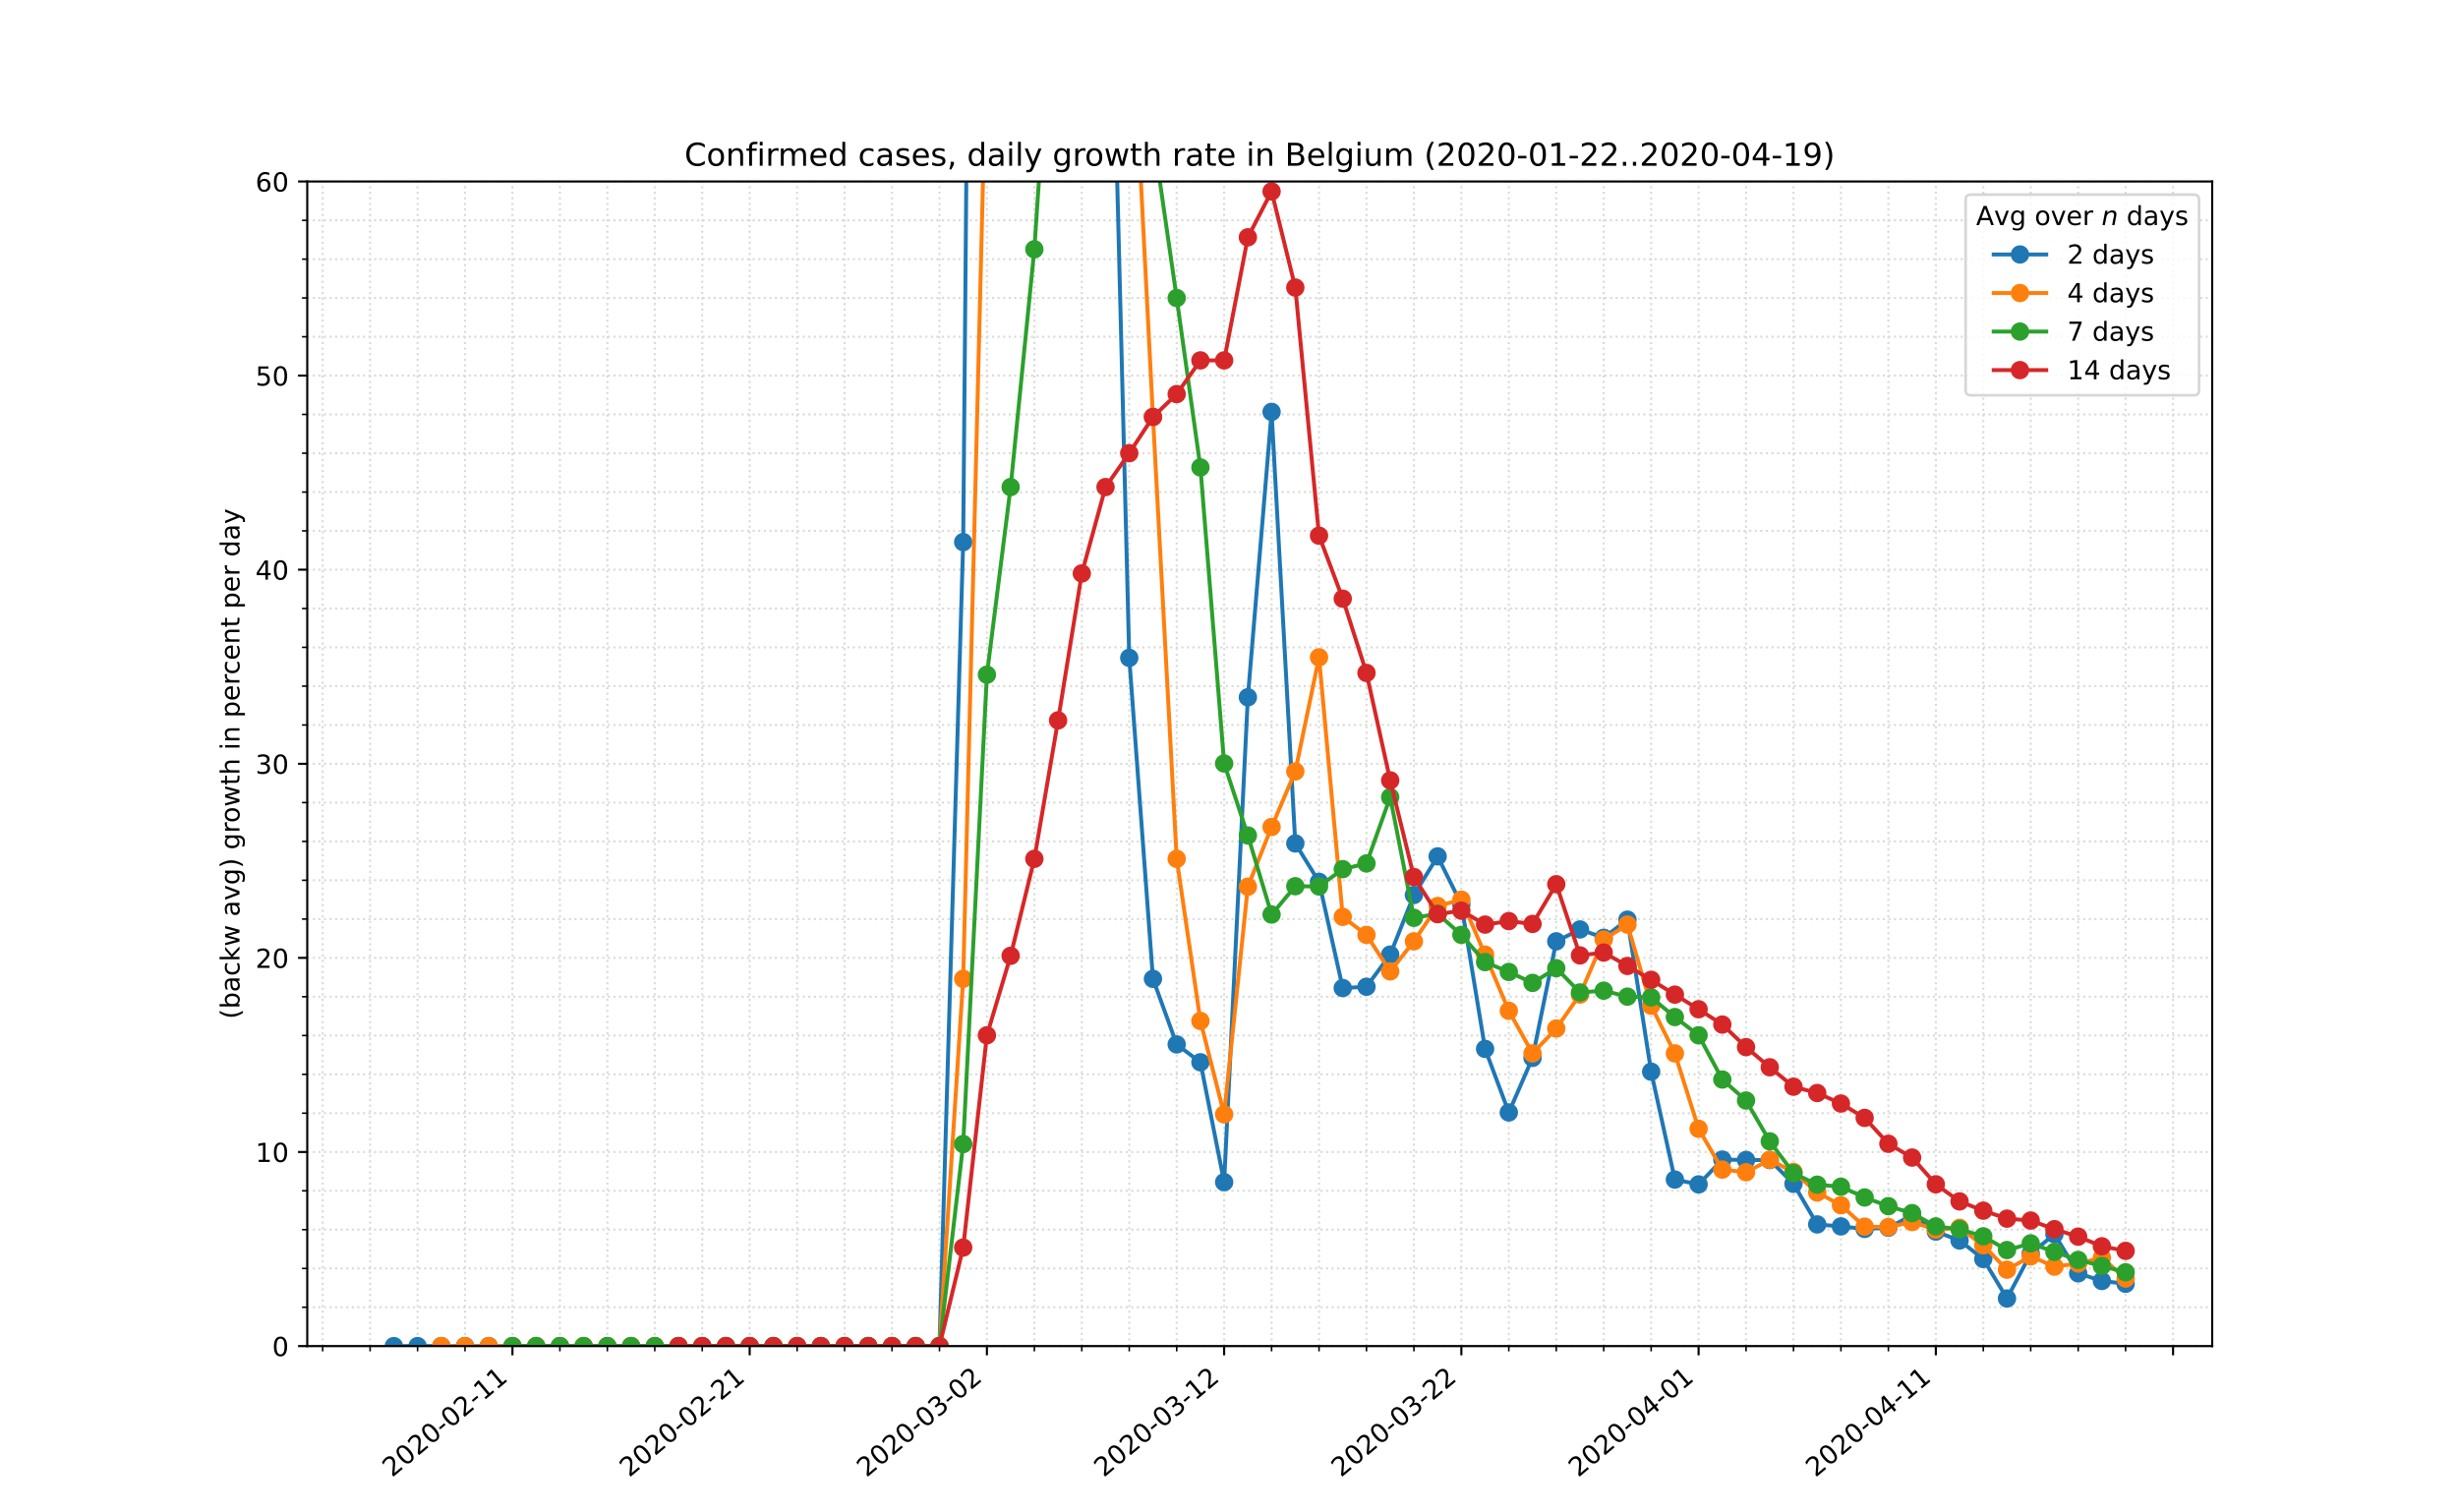 <?xml version="1.0" encoding="utf-8" standalone="no"?>
<!DOCTYPE svg PUBLIC "-//W3C//DTD SVG 1.1//EN"
  "http://www.w3.org/Graphics/SVG/1.1/DTD/svg11.dtd">
<!-- Created with matplotlib (https://matplotlib.org/) -->
<svg height="576pt" version="1.1" viewBox="0 0 936 576" width="936pt" xmlns="http://www.w3.org/2000/svg" xmlns:xlink="http://www.w3.org/1999/xlink">
 <defs>
  <style type="text/css">
*{stroke-linecap:butt;stroke-linejoin:round;}
  </style>
 </defs>
 <g id="figure_1">
  <g id="patch_1">
   <path d="M 0 576 
L 936 576 
L 936 0 
L 0 0 
z
" style="fill:#ffffff;"/>
  </g>
  <g id="axes_1">
   <g id="patch_2">
    <path d="M 117 512.64 
L 842.4 512.64 
L 842.4 69.12 
L 117 69.12 
z
" style="fill:#ffffff;"/>
   </g>
   <g id="matplotlib.axis_1">
    <g id="xtick_1">
     <g id="line2d_1">
      <path clip-path="url(#p80d4f55789)" d="M 195.141 512.64 
L 195.141 69.12 
" style="fill:none;stroke:#d8dcd6;stroke-dasharray:0.8,1.32;stroke-dashoffset:0;stroke-width:0.8;"/>
     </g>
     <g id="line2d_2">
      <defs>
       <path d="M 0 0 
L 0 3.5 
" id="m3f9039a1d1" style="stroke:#000000;stroke-width:0.8;"/>
      </defs>
      <g>
       <use style="stroke:#000000;stroke-width:0.8;" x="195.141" xlink:href="#m3f9039a1d1" y="512.64"/>
      </g>
     </g>
     <g id="text_1">
      <!-- 2020-02-11 -->
      <defs>
       <path d="M 19.188 8.297 
L 53.609 8.297 
L 53.609 0 
L 7.328 0 
L 7.328 8.297 
Q 12.938 14.109 22.625 23.891 
Q 32.328 33.688 34.812 36.531 
Q 39.547 41.844 41.422 45.531 
Q 43.312 49.219 43.312 52.781 
Q 43.312 58.594 39.234 62.25 
Q 35.156 65.922 28.609 65.922 
Q 23.969 65.922 18.812 64.312 
Q 13.672 62.703 7.812 59.422 
L 7.812 69.391 
Q 13.766 71.781 18.938 73 
Q 24.125 74.219 28.422 74.219 
Q 39.75 74.219 46.484 68.547 
Q 53.219 62.891 53.219 53.422 
Q 53.219 48.922 51.531 44.891 
Q 49.859 40.875 45.406 35.406 
Q 44.188 33.984 37.641 27.219 
Q 31.109 20.453 19.188 8.297 
z
" id="DejaVuSans-50"/>
       <path d="M 31.781 66.406 
Q 24.172 66.406 20.328 58.906 
Q 16.5 51.422 16.5 36.375 
Q 16.5 21.391 20.328 13.891 
Q 24.172 6.391 31.781 6.391 
Q 39.453 6.391 43.281 13.891 
Q 47.125 21.391 47.125 36.375 
Q 47.125 51.422 43.281 58.906 
Q 39.453 66.406 31.781 66.406 
z
M 31.781 74.219 
Q 44.047 74.219 50.516 64.516 
Q 56.984 54.828 56.984 36.375 
Q 56.984 17.969 50.516 8.266 
Q 44.047 -1.422 31.781 -1.422 
Q 19.531 -1.422 13.062 8.266 
Q 6.594 17.969 6.594 36.375 
Q 6.594 54.828 13.062 64.516 
Q 19.531 74.219 31.781 74.219 
z
" id="DejaVuSans-48"/>
       <path d="M 4.891 31.391 
L 31.203 31.391 
L 31.203 23.391 
L 4.891 23.391 
z
" id="DejaVuSans-45"/>
       <path d="M 12.406 8.297 
L 28.516 8.297 
L 28.516 63.922 
L 10.984 60.406 
L 10.984 69.391 
L 28.422 72.906 
L 38.281 72.906 
L 38.281 8.297 
L 54.391 8.297 
L 54.391 0 
L 12.406 0 
z
" id="DejaVuSans-49"/>
      </defs>
      <g transform="translate(149.285 562.817)rotate(-40)scale(0.1 -0.1)">
       <use xlink:href="#DejaVuSans-50"/>
       <use x="63.623" xlink:href="#DejaVuSans-48"/>
       <use x="127.246" xlink:href="#DejaVuSans-50"/>
       <use x="190.869" xlink:href="#DejaVuSans-48"/>
       <use x="254.492" xlink:href="#DejaVuSans-45"/>
       <use x="290.576" xlink:href="#DejaVuSans-48"/>
       <use x="354.199" xlink:href="#DejaVuSans-50"/>
       <use x="417.822" xlink:href="#DejaVuSans-45"/>
       <use x="453.906" xlink:href="#DejaVuSans-49"/>
       <use x="517.529" xlink:href="#DejaVuSans-49"/>
      </g>
     </g>
    </g>
    <g id="xtick_2">
     <g id="line2d_3">
      <path clip-path="url(#p80d4f55789)" d="M 285.477 512.64 
L 285.477 69.12 
" style="fill:none;stroke:#d8dcd6;stroke-dasharray:0.8,1.32;stroke-dashoffset:0;stroke-width:0.8;"/>
     </g>
     <g id="line2d_4">
      <g>
       <use style="stroke:#000000;stroke-width:0.8;" x="285.477" xlink:href="#m3f9039a1d1" y="512.64"/>
      </g>
     </g>
     <g id="text_2">
      <!-- 2020-02-21 -->
      <g transform="translate(239.621 562.817)rotate(-40)scale(0.1 -0.1)">
       <use xlink:href="#DejaVuSans-50"/>
       <use x="63.623" xlink:href="#DejaVuSans-48"/>
       <use x="127.246" xlink:href="#DejaVuSans-50"/>
       <use x="190.869" xlink:href="#DejaVuSans-48"/>
       <use x="254.492" xlink:href="#DejaVuSans-45"/>
       <use x="290.576" xlink:href="#DejaVuSans-48"/>
       <use x="354.199" xlink:href="#DejaVuSans-50"/>
       <use x="417.822" xlink:href="#DejaVuSans-45"/>
       <use x="453.906" xlink:href="#DejaVuSans-50"/>
       <use x="517.529" xlink:href="#DejaVuSans-49"/>
      </g>
     </g>
    </g>
    <g id="xtick_3">
     <g id="line2d_5">
      <path clip-path="url(#p80d4f55789)" d="M 375.813 512.64 
L 375.813 69.12 
" style="fill:none;stroke:#d8dcd6;stroke-dasharray:0.8,1.32;stroke-dashoffset:0;stroke-width:0.8;"/>
     </g>
     <g id="line2d_6">
      <g>
       <use style="stroke:#000000;stroke-width:0.8;" x="375.813" xlink:href="#m3f9039a1d1" y="512.64"/>
      </g>
     </g>
     <g id="text_3">
      <!-- 2020-03-02 -->
      <defs>
       <path d="M 40.578 39.312 
Q 47.656 37.797 51.625 33 
Q 55.609 28.219 55.609 21.188 
Q 55.609 10.406 48.188 4.484 
Q 40.766 -1.422 27.094 -1.422 
Q 22.516 -1.422 17.656 -0.516 
Q 12.797 0.391 7.625 2.203 
L 7.625 11.719 
Q 11.719 9.328 16.594 8.109 
Q 21.484 6.891 26.812 6.891 
Q 36.078 6.891 40.938 10.547 
Q 45.797 14.203 45.797 21.188 
Q 45.797 27.641 41.281 31.266 
Q 36.766 34.906 28.719 34.906 
L 20.219 34.906 
L 20.219 43.016 
L 29.109 43.016 
Q 36.375 43.016 40.234 45.922 
Q 44.094 48.828 44.094 54.297 
Q 44.094 59.906 40.109 62.906 
Q 36.141 65.922 28.719 65.922 
Q 24.656 65.922 20.016 65.031 
Q 15.375 64.156 9.812 62.312 
L 9.812 71.094 
Q 15.438 72.656 20.344 73.438 
Q 25.25 74.219 29.594 74.219 
Q 40.828 74.219 47.359 69.109 
Q 53.906 64.016 53.906 55.328 
Q 53.906 49.266 50.438 45.094 
Q 46.969 40.922 40.578 39.312 
z
" id="DejaVuSans-51"/>
      </defs>
      <g transform="translate(329.957 562.817)rotate(-40)scale(0.1 -0.1)">
       <use xlink:href="#DejaVuSans-50"/>
       <use x="63.623" xlink:href="#DejaVuSans-48"/>
       <use x="127.246" xlink:href="#DejaVuSans-50"/>
       <use x="190.869" xlink:href="#DejaVuSans-48"/>
       <use x="254.492" xlink:href="#DejaVuSans-45"/>
       <use x="290.576" xlink:href="#DejaVuSans-48"/>
       <use x="354.199" xlink:href="#DejaVuSans-51"/>
       <use x="417.822" xlink:href="#DejaVuSans-45"/>
       <use x="453.906" xlink:href="#DejaVuSans-48"/>
       <use x="517.529" xlink:href="#DejaVuSans-50"/>
      </g>
     </g>
    </g>
    <g id="xtick_4">
     <g id="line2d_7">
      <path clip-path="url(#p80d4f55789)" d="M 466.15 512.64 
L 466.15 69.12 
" style="fill:none;stroke:#d8dcd6;stroke-dasharray:0.8,1.32;stroke-dashoffset:0;stroke-width:0.8;"/>
     </g>
     <g id="line2d_8">
      <g>
       <use style="stroke:#000000;stroke-width:0.8;" x="466.15" xlink:href="#m3f9039a1d1" y="512.64"/>
      </g>
     </g>
     <g id="text_4">
      <!-- 2020-03-12 -->
      <g transform="translate(420.294 562.817)rotate(-40)scale(0.1 -0.1)">
       <use xlink:href="#DejaVuSans-50"/>
       <use x="63.623" xlink:href="#DejaVuSans-48"/>
       <use x="127.246" xlink:href="#DejaVuSans-50"/>
       <use x="190.869" xlink:href="#DejaVuSans-48"/>
       <use x="254.492" xlink:href="#DejaVuSans-45"/>
       <use x="290.576" xlink:href="#DejaVuSans-48"/>
       <use x="354.199" xlink:href="#DejaVuSans-51"/>
       <use x="417.822" xlink:href="#DejaVuSans-45"/>
       <use x="453.906" xlink:href="#DejaVuSans-49"/>
       <use x="517.529" xlink:href="#DejaVuSans-50"/>
      </g>
     </g>
    </g>
    <g id="xtick_5">
     <g id="line2d_9">
      <path clip-path="url(#p80d4f55789)" d="M 556.486 512.64 
L 556.486 69.12 
" style="fill:none;stroke:#d8dcd6;stroke-dasharray:0.8,1.32;stroke-dashoffset:0;stroke-width:0.8;"/>
     </g>
     <g id="line2d_10">
      <g>
       <use style="stroke:#000000;stroke-width:0.8;" x="556.486" xlink:href="#m3f9039a1d1" y="512.64"/>
      </g>
     </g>
     <g id="text_5">
      <!-- 2020-03-22 -->
      <g transform="translate(510.63 562.817)rotate(-40)scale(0.1 -0.1)">
       <use xlink:href="#DejaVuSans-50"/>
       <use x="63.623" xlink:href="#DejaVuSans-48"/>
       <use x="127.246" xlink:href="#DejaVuSans-50"/>
       <use x="190.869" xlink:href="#DejaVuSans-48"/>
       <use x="254.492" xlink:href="#DejaVuSans-45"/>
       <use x="290.576" xlink:href="#DejaVuSans-48"/>
       <use x="354.199" xlink:href="#DejaVuSans-51"/>
       <use x="417.822" xlink:href="#DejaVuSans-45"/>
       <use x="453.906" xlink:href="#DejaVuSans-50"/>
       <use x="517.529" xlink:href="#DejaVuSans-50"/>
      </g>
     </g>
    </g>
    <g id="xtick_6">
     <g id="line2d_11">
      <path clip-path="url(#p80d4f55789)" d="M 646.822 512.64 
L 646.822 69.12 
" style="fill:none;stroke:#d8dcd6;stroke-dasharray:0.8,1.32;stroke-dashoffset:0;stroke-width:0.8;"/>
     </g>
     <g id="line2d_12">
      <g>
       <use style="stroke:#000000;stroke-width:0.8;" x="646.822" xlink:href="#m3f9039a1d1" y="512.64"/>
      </g>
     </g>
     <g id="text_6">
      <!-- 2020-04-01 -->
      <defs>
       <path d="M 37.797 64.312 
L 12.891 25.391 
L 37.797 25.391 
z
M 35.203 72.906 
L 47.609 72.906 
L 47.609 25.391 
L 58.016 25.391 
L 58.016 17.188 
L 47.609 17.188 
L 47.609 0 
L 37.797 0 
L 37.797 17.188 
L 4.891 17.188 
L 4.891 26.703 
z
" id="DejaVuSans-52"/>
      </defs>
      <g transform="translate(600.966 562.817)rotate(-40)scale(0.1 -0.1)">
       <use xlink:href="#DejaVuSans-50"/>
       <use x="63.623" xlink:href="#DejaVuSans-48"/>
       <use x="127.246" xlink:href="#DejaVuSans-50"/>
       <use x="190.869" xlink:href="#DejaVuSans-48"/>
       <use x="254.492" xlink:href="#DejaVuSans-45"/>
       <use x="290.576" xlink:href="#DejaVuSans-48"/>
       <use x="354.199" xlink:href="#DejaVuSans-52"/>
       <use x="417.822" xlink:href="#DejaVuSans-45"/>
       <use x="453.906" xlink:href="#DejaVuSans-48"/>
       <use x="517.529" xlink:href="#DejaVuSans-49"/>
      </g>
     </g>
    </g>
    <g id="xtick_7">
     <g id="line2d_13">
      <path clip-path="url(#p80d4f55789)" d="M 737.158 512.64 
L 737.158 69.12 
" style="fill:none;stroke:#d8dcd6;stroke-dasharray:0.8,1.32;stroke-dashoffset:0;stroke-width:0.8;"/>
     </g>
     <g id="line2d_14">
      <g>
       <use style="stroke:#000000;stroke-width:0.8;" x="737.158" xlink:href="#m3f9039a1d1" y="512.64"/>
      </g>
     </g>
     <g id="text_7">
      <!-- 2020-04-11 -->
      <g transform="translate(691.302 562.817)rotate(-40)scale(0.1 -0.1)">
       <use xlink:href="#DejaVuSans-50"/>
       <use x="63.623" xlink:href="#DejaVuSans-48"/>
       <use x="127.246" xlink:href="#DejaVuSans-50"/>
       <use x="190.869" xlink:href="#DejaVuSans-48"/>
       <use x="254.492" xlink:href="#DejaVuSans-45"/>
       <use x="290.576" xlink:href="#DejaVuSans-48"/>
       <use x="354.199" xlink:href="#DejaVuSans-52"/>
       <use x="417.822" xlink:href="#DejaVuSans-45"/>
       <use x="453.906" xlink:href="#DejaVuSans-49"/>
       <use x="517.529" xlink:href="#DejaVuSans-49"/>
      </g>
     </g>
    </g>
    <g id="xtick_8">
     <g id="line2d_15">
      <path clip-path="url(#p80d4f55789)" d="M 827.495 512.64 
L 827.495 69.12 
" style="fill:none;stroke:#d8dcd6;stroke-dasharray:0.8,1.32;stroke-dashoffset:0;stroke-width:0.8;"/>
     </g>
     <g id="line2d_16">
      <g>
       <use style="stroke:#000000;stroke-width:0.8;" x="827.495" xlink:href="#m3f9039a1d1" y="512.64"/>
      </g>
     </g>
    </g>
    <g id="xtick_9">
     <g id="line2d_17">
      <path clip-path="url(#p80d4f55789)" d="M 122.872 512.64 
L 122.872 69.12 
" style="fill:none;stroke:#d8dcd6;stroke-dasharray:0.8,1.32;stroke-dashoffset:0;stroke-width:0.8;"/>
     </g>
     <g id="line2d_18">
      <defs>
       <path d="M 0 0 
L 0 2 
" id="m0ce91bd950" style="stroke:#000000;stroke-width:0.6;"/>
      </defs>
      <g>
       <use style="stroke:#000000;stroke-width:0.6;" x="122.872" xlink:href="#m0ce91bd950" y="512.64"/>
      </g>
     </g>
    </g>
    <g id="xtick_10">
     <g id="line2d_19">
      <path clip-path="url(#p80d4f55789)" d="M 140.939 512.64 
L 140.939 69.12 
" style="fill:none;stroke:#d8dcd6;stroke-dasharray:0.8,1.32;stroke-dashoffset:0;stroke-width:0.8;"/>
     </g>
     <g id="line2d_20">
      <g>
       <use style="stroke:#000000;stroke-width:0.6;" x="140.939" xlink:href="#m0ce91bd950" y="512.64"/>
      </g>
     </g>
    </g>
    <g id="xtick_11">
     <g id="line2d_21">
      <path clip-path="url(#p80d4f55789)" d="M 159.006 512.64 
L 159.006 69.12 
" style="fill:none;stroke:#d8dcd6;stroke-dasharray:0.8,1.32;stroke-dashoffset:0;stroke-width:0.8;"/>
     </g>
     <g id="line2d_22">
      <g>
       <use style="stroke:#000000;stroke-width:0.6;" x="159.006" xlink:href="#m0ce91bd950" y="512.64"/>
      </g>
     </g>
    </g>
    <g id="xtick_12">
     <g id="line2d_23">
      <path clip-path="url(#p80d4f55789)" d="M 177.074 512.64 
L 177.074 69.12 
" style="fill:none;stroke:#d8dcd6;stroke-dasharray:0.8,1.32;stroke-dashoffset:0;stroke-width:0.8;"/>
     </g>
     <g id="line2d_24">
      <g>
       <use style="stroke:#000000;stroke-width:0.6;" x="177.074" xlink:href="#m0ce91bd950" y="512.64"/>
      </g>
     </g>
    </g>
    <g id="xtick_13">
     <g id="line2d_25">
      <path clip-path="url(#p80d4f55789)" d="M 213.208 512.64 
L 213.208 69.12 
" style="fill:none;stroke:#d8dcd6;stroke-dasharray:0.8,1.32;stroke-dashoffset:0;stroke-width:0.8;"/>
     </g>
     <g id="line2d_26">
      <g>
       <use style="stroke:#000000;stroke-width:0.6;" x="213.208" xlink:href="#m0ce91bd950" y="512.64"/>
      </g>
     </g>
    </g>
    <g id="xtick_14">
     <g id="line2d_27">
      <path clip-path="url(#p80d4f55789)" d="M 231.275 512.64 
L 231.275 69.12 
" style="fill:none;stroke:#d8dcd6;stroke-dasharray:0.8,1.32;stroke-dashoffset:0;stroke-width:0.8;"/>
     </g>
     <g id="line2d_28">
      <g>
       <use style="stroke:#000000;stroke-width:0.6;" x="231.275" xlink:href="#m0ce91bd950" y="512.64"/>
      </g>
     </g>
    </g>
    <g id="xtick_15">
     <g id="line2d_29">
      <path clip-path="url(#p80d4f55789)" d="M 249.343 512.64 
L 249.343 69.12 
" style="fill:none;stroke:#d8dcd6;stroke-dasharray:0.8,1.32;stroke-dashoffset:0;stroke-width:0.8;"/>
     </g>
     <g id="line2d_30">
      <g>
       <use style="stroke:#000000;stroke-width:0.6;" x="249.343" xlink:href="#m0ce91bd950" y="512.64"/>
      </g>
     </g>
    </g>
    <g id="xtick_16">
     <g id="line2d_31">
      <path clip-path="url(#p80d4f55789)" d="M 267.41 512.64 
L 267.41 69.12 
" style="fill:none;stroke:#d8dcd6;stroke-dasharray:0.8,1.32;stroke-dashoffset:0;stroke-width:0.8;"/>
     </g>
     <g id="line2d_32">
      <g>
       <use style="stroke:#000000;stroke-width:0.6;" x="267.41" xlink:href="#m0ce91bd950" y="512.64"/>
      </g>
     </g>
    </g>
    <g id="xtick_17">
     <g id="line2d_33">
      <path clip-path="url(#p80d4f55789)" d="M 303.544 512.64 
L 303.544 69.12 
" style="fill:none;stroke:#d8dcd6;stroke-dasharray:0.8,1.32;stroke-dashoffset:0;stroke-width:0.8;"/>
     </g>
     <g id="line2d_34">
      <g>
       <use style="stroke:#000000;stroke-width:0.6;" x="303.544" xlink:href="#m0ce91bd950" y="512.64"/>
      </g>
     </g>
    </g>
    <g id="xtick_18">
     <g id="line2d_35">
      <path clip-path="url(#p80d4f55789)" d="M 321.612 512.64 
L 321.612 69.12 
" style="fill:none;stroke:#d8dcd6;stroke-dasharray:0.8,1.32;stroke-dashoffset:0;stroke-width:0.8;"/>
     </g>
     <g id="line2d_36">
      <g>
       <use style="stroke:#000000;stroke-width:0.6;" x="321.612" xlink:href="#m0ce91bd950" y="512.64"/>
      </g>
     </g>
    </g>
    <g id="xtick_19">
     <g id="line2d_37">
      <path clip-path="url(#p80d4f55789)" d="M 339.679 512.64 
L 339.679 69.12 
" style="fill:none;stroke:#d8dcd6;stroke-dasharray:0.8,1.32;stroke-dashoffset:0;stroke-width:0.8;"/>
     </g>
     <g id="line2d_38">
      <g>
       <use style="stroke:#000000;stroke-width:0.6;" x="339.679" xlink:href="#m0ce91bd950" y="512.64"/>
      </g>
     </g>
    </g>
    <g id="xtick_20">
     <g id="line2d_39">
      <path clip-path="url(#p80d4f55789)" d="M 357.746 512.64 
L 357.746 69.12 
" style="fill:none;stroke:#d8dcd6;stroke-dasharray:0.8,1.32;stroke-dashoffset:0;stroke-width:0.8;"/>
     </g>
     <g id="line2d_40">
      <g>
       <use style="stroke:#000000;stroke-width:0.6;" x="357.746" xlink:href="#m0ce91bd950" y="512.64"/>
      </g>
     </g>
    </g>
    <g id="xtick_21">
     <g id="line2d_41">
      <path clip-path="url(#p80d4f55789)" d="M 393.881 512.64 
L 393.881 69.12 
" style="fill:none;stroke:#d8dcd6;stroke-dasharray:0.8,1.32;stroke-dashoffset:0;stroke-width:0.8;"/>
     </g>
     <g id="line2d_42">
      <g>
       <use style="stroke:#000000;stroke-width:0.6;" x="393.881" xlink:href="#m0ce91bd950" y="512.64"/>
      </g>
     </g>
    </g>
    <g id="xtick_22">
     <g id="line2d_43">
      <path clip-path="url(#p80d4f55789)" d="M 411.948 512.64 
L 411.948 69.12 
" style="fill:none;stroke:#d8dcd6;stroke-dasharray:0.8,1.32;stroke-dashoffset:0;stroke-width:0.8;"/>
     </g>
     <g id="line2d_44">
      <g>
       <use style="stroke:#000000;stroke-width:0.6;" x="411.948" xlink:href="#m0ce91bd950" y="512.64"/>
      </g>
     </g>
    </g>
    <g id="xtick_23">
     <g id="line2d_45">
      <path clip-path="url(#p80d4f55789)" d="M 430.015 512.64 
L 430.015 69.12 
" style="fill:none;stroke:#d8dcd6;stroke-dasharray:0.8,1.32;stroke-dashoffset:0;stroke-width:0.8;"/>
     </g>
     <g id="line2d_46">
      <g>
       <use style="stroke:#000000;stroke-width:0.6;" x="430.015" xlink:href="#m0ce91bd950" y="512.64"/>
      </g>
     </g>
    </g>
    <g id="xtick_24">
     <g id="line2d_47">
      <path clip-path="url(#p80d4f55789)" d="M 448.082 512.64 
L 448.082 69.12 
" style="fill:none;stroke:#d8dcd6;stroke-dasharray:0.8,1.32;stroke-dashoffset:0;stroke-width:0.8;"/>
     </g>
     <g id="line2d_48">
      <g>
       <use style="stroke:#000000;stroke-width:0.6;" x="448.082" xlink:href="#m0ce91bd950" y="512.64"/>
      </g>
     </g>
    </g>
    <g id="xtick_25">
     <g id="line2d_49">
      <path clip-path="url(#p80d4f55789)" d="M 484.217 512.64 
L 484.217 69.12 
" style="fill:none;stroke:#d8dcd6;stroke-dasharray:0.8,1.32;stroke-dashoffset:0;stroke-width:0.8;"/>
     </g>
     <g id="line2d_50">
      <g>
       <use style="stroke:#000000;stroke-width:0.6;" x="484.217" xlink:href="#m0ce91bd950" y="512.64"/>
      </g>
     </g>
    </g>
    <g id="xtick_26">
     <g id="line2d_51">
      <path clip-path="url(#p80d4f55789)" d="M 502.284 512.64 
L 502.284 69.12 
" style="fill:none;stroke:#d8dcd6;stroke-dasharray:0.8,1.32;stroke-dashoffset:0;stroke-width:0.8;"/>
     </g>
     <g id="line2d_52">
      <g>
       <use style="stroke:#000000;stroke-width:0.6;" x="502.284" xlink:href="#m0ce91bd950" y="512.64"/>
      </g>
     </g>
    </g>
    <g id="xtick_27">
     <g id="line2d_53">
      <path clip-path="url(#p80d4f55789)" d="M 520.351 512.64 
L 520.351 69.12 
" style="fill:none;stroke:#d8dcd6;stroke-dasharray:0.8,1.32;stroke-dashoffset:0;stroke-width:0.8;"/>
     </g>
     <g id="line2d_54">
      <g>
       <use style="stroke:#000000;stroke-width:0.6;" x="520.351" xlink:href="#m0ce91bd950" y="512.64"/>
      </g>
     </g>
    </g>
    <g id="xtick_28">
     <g id="line2d_55">
      <path clip-path="url(#p80d4f55789)" d="M 538.419 512.64 
L 538.419 69.12 
" style="fill:none;stroke:#d8dcd6;stroke-dasharray:0.8,1.32;stroke-dashoffset:0;stroke-width:0.8;"/>
     </g>
     <g id="line2d_56">
      <g>
       <use style="stroke:#000000;stroke-width:0.6;" x="538.419" xlink:href="#m0ce91bd950" y="512.64"/>
      </g>
     </g>
    </g>
    <g id="xtick_29">
     <g id="line2d_57">
      <path clip-path="url(#p80d4f55789)" d="M 574.553 512.64 
L 574.553 69.12 
" style="fill:none;stroke:#d8dcd6;stroke-dasharray:0.8,1.32;stroke-dashoffset:0;stroke-width:0.8;"/>
     </g>
     <g id="line2d_58">
      <g>
       <use style="stroke:#000000;stroke-width:0.6;" x="574.553" xlink:href="#m0ce91bd950" y="512.64"/>
      </g>
     </g>
    </g>
    <g id="xtick_30">
     <g id="line2d_59">
      <path clip-path="url(#p80d4f55789)" d="M 592.62 512.64 
L 592.62 69.12 
" style="fill:none;stroke:#d8dcd6;stroke-dasharray:0.8,1.32;stroke-dashoffset:0;stroke-width:0.8;"/>
     </g>
     <g id="line2d_60">
      <g>
       <use style="stroke:#000000;stroke-width:0.6;" x="592.62" xlink:href="#m0ce91bd950" y="512.64"/>
      </g>
     </g>
    </g>
    <g id="xtick_31">
     <g id="line2d_61">
      <path clip-path="url(#p80d4f55789)" d="M 610.688 512.64 
L 610.688 69.12 
" style="fill:none;stroke:#d8dcd6;stroke-dasharray:0.8,1.32;stroke-dashoffset:0;stroke-width:0.8;"/>
     </g>
     <g id="line2d_62">
      <g>
       <use style="stroke:#000000;stroke-width:0.6;" x="610.688" xlink:href="#m0ce91bd950" y="512.64"/>
      </g>
     </g>
    </g>
    <g id="xtick_32">
     <g id="line2d_63">
      <path clip-path="url(#p80d4f55789)" d="M 628.755 512.64 
L 628.755 69.12 
" style="fill:none;stroke:#d8dcd6;stroke-dasharray:0.8,1.32;stroke-dashoffset:0;stroke-width:0.8;"/>
     </g>
     <g id="line2d_64">
      <g>
       <use style="stroke:#000000;stroke-width:0.6;" x="628.755" xlink:href="#m0ce91bd950" y="512.64"/>
      </g>
     </g>
    </g>
    <g id="xtick_33">
     <g id="line2d_65">
      <path clip-path="url(#p80d4f55789)" d="M 664.889 512.64 
L 664.889 69.12 
" style="fill:none;stroke:#d8dcd6;stroke-dasharray:0.8,1.32;stroke-dashoffset:0;stroke-width:0.8;"/>
     </g>
     <g id="line2d_66">
      <g>
       <use style="stroke:#000000;stroke-width:0.6;" x="664.889" xlink:href="#m0ce91bd950" y="512.64"/>
      </g>
     </g>
    </g>
    <g id="xtick_34">
     <g id="line2d_67">
      <path clip-path="url(#p80d4f55789)" d="M 682.957 512.64 
L 682.957 69.12 
" style="fill:none;stroke:#d8dcd6;stroke-dasharray:0.8,1.32;stroke-dashoffset:0;stroke-width:0.8;"/>
     </g>
     <g id="line2d_68">
      <g>
       <use style="stroke:#000000;stroke-width:0.6;" x="682.957" xlink:href="#m0ce91bd950" y="512.64"/>
      </g>
     </g>
    </g>
    <g id="xtick_35">
     <g id="line2d_69">
      <path clip-path="url(#p80d4f55789)" d="M 701.024 512.64 
L 701.024 69.12 
" style="fill:none;stroke:#d8dcd6;stroke-dasharray:0.8,1.32;stroke-dashoffset:0;stroke-width:0.8;"/>
     </g>
     <g id="line2d_70">
      <g>
       <use style="stroke:#000000;stroke-width:0.6;" x="701.024" xlink:href="#m0ce91bd950" y="512.64"/>
      </g>
     </g>
    </g>
    <g id="xtick_36">
     <g id="line2d_71">
      <path clip-path="url(#p80d4f55789)" d="M 719.091 512.64 
L 719.091 69.12 
" style="fill:none;stroke:#d8dcd6;stroke-dasharray:0.8,1.32;stroke-dashoffset:0;stroke-width:0.8;"/>
     </g>
     <g id="line2d_72">
      <g>
       <use style="stroke:#000000;stroke-width:0.6;" x="719.091" xlink:href="#m0ce91bd950" y="512.64"/>
      </g>
     </g>
    </g>
    <g id="xtick_37">
     <g id="line2d_73">
      <path clip-path="url(#p80d4f55789)" d="M 755.226 512.64 
L 755.226 69.12 
" style="fill:none;stroke:#d8dcd6;stroke-dasharray:0.8,1.32;stroke-dashoffset:0;stroke-width:0.8;"/>
     </g>
     <g id="line2d_74">
      <g>
       <use style="stroke:#000000;stroke-width:0.6;" x="755.226" xlink:href="#m0ce91bd950" y="512.64"/>
      </g>
     </g>
    </g>
    <g id="xtick_38">
     <g id="line2d_75">
      <path clip-path="url(#p80d4f55789)" d="M 773.293 512.64 
L 773.293 69.12 
" style="fill:none;stroke:#d8dcd6;stroke-dasharray:0.8,1.32;stroke-dashoffset:0;stroke-width:0.8;"/>
     </g>
     <g id="line2d_76">
      <g>
       <use style="stroke:#000000;stroke-width:0.6;" x="773.293" xlink:href="#m0ce91bd950" y="512.64"/>
      </g>
     </g>
    </g>
    <g id="xtick_39">
     <g id="line2d_77">
      <path clip-path="url(#p80d4f55789)" d="M 791.36 512.64 
L 791.36 69.12 
" style="fill:none;stroke:#d8dcd6;stroke-dasharray:0.8,1.32;stroke-dashoffset:0;stroke-width:0.8;"/>
     </g>
     <g id="line2d_78">
      <g>
       <use style="stroke:#000000;stroke-width:0.6;" x="791.36" xlink:href="#m0ce91bd950" y="512.64"/>
      </g>
     </g>
    </g>
    <g id="xtick_40">
     <g id="line2d_79">
      <path clip-path="url(#p80d4f55789)" d="M 809.427 512.64 
L 809.427 69.12 
" style="fill:none;stroke:#d8dcd6;stroke-dasharray:0.8,1.32;stroke-dashoffset:0;stroke-width:0.8;"/>
     </g>
     <g id="line2d_80">
      <g>
       <use style="stroke:#000000;stroke-width:0.6;" x="809.427" xlink:href="#m0ce91bd950" y="512.64"/>
      </g>
     </g>
    </g>
   </g>
   <g id="matplotlib.axis_2">
    <g id="ytick_1">
     <g id="line2d_81">
      <path clip-path="url(#p80d4f55789)" d="M 117 512.64 
L 842.4 512.64 
" style="fill:none;stroke:#d8dcd6;stroke-dasharray:0.8,1.32;stroke-dashoffset:0;stroke-width:0.8;"/>
     </g>
     <g id="line2d_82">
      <defs>
       <path d="M 0 0 
L -3.5 0 
" id="m4aae002836" style="stroke:#000000;stroke-width:0.8;"/>
      </defs>
      <g>
       <use style="stroke:#000000;stroke-width:0.8;" x="117" xlink:href="#m4aae002836" y="512.64"/>
      </g>
     </g>
     <g id="text_8">
      <!-- 0 -->
      <g transform="translate(103.638 516.439)scale(0.1 -0.1)">
       <use xlink:href="#DejaVuSans-48"/>
      </g>
     </g>
    </g>
    <g id="ytick_2">
     <g id="line2d_83">
      <path clip-path="url(#p80d4f55789)" d="M 117 438.72 
L 842.4 438.72 
" style="fill:none;stroke:#d8dcd6;stroke-dasharray:0.8,1.32;stroke-dashoffset:0;stroke-width:0.8;"/>
     </g>
     <g id="line2d_84">
      <g>
       <use style="stroke:#000000;stroke-width:0.8;" x="117" xlink:href="#m4aae002836" y="438.72"/>
      </g>
     </g>
     <g id="text_9">
      <!-- 10 -->
      <g transform="translate(97.275 442.519)scale(0.1 -0.1)">
       <use xlink:href="#DejaVuSans-49"/>
       <use x="63.623" xlink:href="#DejaVuSans-48"/>
      </g>
     </g>
    </g>
    <g id="ytick_3">
     <g id="line2d_85">
      <path clip-path="url(#p80d4f55789)" d="M 117 364.8 
L 842.4 364.8 
" style="fill:none;stroke:#d8dcd6;stroke-dasharray:0.8,1.32;stroke-dashoffset:0;stroke-width:0.8;"/>
     </g>
     <g id="line2d_86">
      <g>
       <use style="stroke:#000000;stroke-width:0.8;" x="117" xlink:href="#m4aae002836" y="364.8"/>
      </g>
     </g>
     <g id="text_10">
      <!-- 20 -->
      <g transform="translate(97.275 368.599)scale(0.1 -0.1)">
       <use xlink:href="#DejaVuSans-50"/>
       <use x="63.623" xlink:href="#DejaVuSans-48"/>
      </g>
     </g>
    </g>
    <g id="ytick_4">
     <g id="line2d_87">
      <path clip-path="url(#p80d4f55789)" d="M 117 290.88 
L 842.4 290.88 
" style="fill:none;stroke:#d8dcd6;stroke-dasharray:0.8,1.32;stroke-dashoffset:0;stroke-width:0.8;"/>
     </g>
     <g id="line2d_88">
      <g>
       <use style="stroke:#000000;stroke-width:0.8;" x="117" xlink:href="#m4aae002836" y="290.88"/>
      </g>
     </g>
     <g id="text_11">
      <!-- 30 -->
      <g transform="translate(97.275 294.679)scale(0.1 -0.1)">
       <use xlink:href="#DejaVuSans-51"/>
       <use x="63.623" xlink:href="#DejaVuSans-48"/>
      </g>
     </g>
    </g>
    <g id="ytick_5">
     <g id="line2d_89">
      <path clip-path="url(#p80d4f55789)" d="M 117 216.96 
L 842.4 216.96 
" style="fill:none;stroke:#d8dcd6;stroke-dasharray:0.8,1.32;stroke-dashoffset:0;stroke-width:0.8;"/>
     </g>
     <g id="line2d_90">
      <g>
       <use style="stroke:#000000;stroke-width:0.8;" x="117" xlink:href="#m4aae002836" y="216.96"/>
      </g>
     </g>
     <g id="text_12">
      <!-- 40 -->
      <g transform="translate(97.275 220.759)scale(0.1 -0.1)">
       <use xlink:href="#DejaVuSans-52"/>
       <use x="63.623" xlink:href="#DejaVuSans-48"/>
      </g>
     </g>
    </g>
    <g id="ytick_6">
     <g id="line2d_91">
      <path clip-path="url(#p80d4f55789)" d="M 117 143.04 
L 842.4 143.04 
" style="fill:none;stroke:#d8dcd6;stroke-dasharray:0.8,1.32;stroke-dashoffset:0;stroke-width:0.8;"/>
     </g>
     <g id="line2d_92">
      <g>
       <use style="stroke:#000000;stroke-width:0.8;" x="117" xlink:href="#m4aae002836" y="143.04"/>
      </g>
     </g>
     <g id="text_13">
      <!-- 50 -->
      <defs>
       <path d="M 10.797 72.906 
L 49.516 72.906 
L 49.516 64.594 
L 19.828 64.594 
L 19.828 46.734 
Q 21.969 47.469 24.109 47.828 
Q 26.266 48.188 28.422 48.188 
Q 40.625 48.188 47.75 41.5 
Q 54.891 34.812 54.891 23.391 
Q 54.891 11.625 47.562 5.094 
Q 40.234 -1.422 26.906 -1.422 
Q 22.312 -1.422 17.547 -0.641 
Q 12.797 0.141 7.719 1.703 
L 7.719 11.625 
Q 12.109 9.234 16.797 8.062 
Q 21.484 6.891 26.703 6.891 
Q 35.156 6.891 40.078 11.328 
Q 45.016 15.766 45.016 23.391 
Q 45.016 31 40.078 35.438 
Q 35.156 39.891 26.703 39.891 
Q 22.75 39.891 18.812 39.016 
Q 14.891 38.141 10.797 36.281 
z
" id="DejaVuSans-53"/>
      </defs>
      <g transform="translate(97.275 146.839)scale(0.1 -0.1)">
       <use xlink:href="#DejaVuSans-53"/>
       <use x="63.623" xlink:href="#DejaVuSans-48"/>
      </g>
     </g>
    </g>
    <g id="ytick_7">
     <g id="line2d_93">
      <path clip-path="url(#p80d4f55789)" d="M 117 69.12 
L 842.4 69.12 
" style="fill:none;stroke:#d8dcd6;stroke-dasharray:0.8,1.32;stroke-dashoffset:0;stroke-width:0.8;"/>
     </g>
     <g id="line2d_94">
      <g>
       <use style="stroke:#000000;stroke-width:0.8;" x="117" xlink:href="#m4aae002836" y="69.12"/>
      </g>
     </g>
     <g id="text_14">
      <!-- 60 -->
      <defs>
       <path d="M 33.016 40.375 
Q 26.375 40.375 22.484 35.828 
Q 18.609 31.297 18.609 23.391 
Q 18.609 15.531 22.484 10.953 
Q 26.375 6.391 33.016 6.391 
Q 39.656 6.391 43.531 10.953 
Q 47.406 15.531 47.406 23.391 
Q 47.406 31.297 43.531 35.828 
Q 39.656 40.375 33.016 40.375 
z
M 52.594 71.297 
L 52.594 62.312 
Q 48.875 64.062 45.094 64.984 
Q 41.312 65.922 37.594 65.922 
Q 27.828 65.922 22.672 59.328 
Q 17.531 52.734 16.797 39.406 
Q 19.672 43.656 24.016 45.922 
Q 28.375 48.188 33.594 48.188 
Q 44.578 48.188 50.953 41.516 
Q 57.328 34.859 57.328 23.391 
Q 57.328 12.156 50.688 5.359 
Q 44.047 -1.422 33.016 -1.422 
Q 20.359 -1.422 13.672 8.266 
Q 6.984 17.969 6.984 36.375 
Q 6.984 53.656 15.188 63.938 
Q 23.391 74.219 37.203 74.219 
Q 40.922 74.219 44.703 73.484 
Q 48.484 72.75 52.594 71.297 
z
" id="DejaVuSans-54"/>
      </defs>
      <g transform="translate(97.275 72.919)scale(0.1 -0.1)">
       <use xlink:href="#DejaVuSans-54"/>
       <use x="63.623" xlink:href="#DejaVuSans-48"/>
      </g>
     </g>
    </g>
    <g id="ytick_8">
     <g id="line2d_95">
      <path clip-path="url(#p80d4f55789)" d="M 117 497.856 
L 842.4 497.856 
" style="fill:none;stroke:#d8dcd6;stroke-dasharray:0.8,1.32;stroke-dashoffset:0;stroke-width:0.8;"/>
     </g>
     <g id="line2d_96">
      <defs>
       <path d="M 0 0 
L -2 0 
" id="m2ba4e91ed7" style="stroke:#000000;stroke-width:0.6;"/>
      </defs>
      <g>
       <use style="stroke:#000000;stroke-width:0.6;" x="117" xlink:href="#m2ba4e91ed7" y="497.856"/>
      </g>
     </g>
    </g>
    <g id="ytick_9">
     <g id="line2d_97">
      <path clip-path="url(#p80d4f55789)" d="M 117 483.072 
L 842.4 483.072 
" style="fill:none;stroke:#d8dcd6;stroke-dasharray:0.8,1.32;stroke-dashoffset:0;stroke-width:0.8;"/>
     </g>
     <g id="line2d_98">
      <g>
       <use style="stroke:#000000;stroke-width:0.6;" x="117" xlink:href="#m2ba4e91ed7" y="483.072"/>
      </g>
     </g>
    </g>
    <g id="ytick_10">
     <g id="line2d_99">
      <path clip-path="url(#p80d4f55789)" d="M 117 468.288 
L 842.4 468.288 
" style="fill:none;stroke:#d8dcd6;stroke-dasharray:0.8,1.32;stroke-dashoffset:0;stroke-width:0.8;"/>
     </g>
     <g id="line2d_100">
      <g>
       <use style="stroke:#000000;stroke-width:0.6;" x="117" xlink:href="#m2ba4e91ed7" y="468.288"/>
      </g>
     </g>
    </g>
    <g id="ytick_11">
     <g id="line2d_101">
      <path clip-path="url(#p80d4f55789)" d="M 117 453.504 
L 842.4 453.504 
" style="fill:none;stroke:#d8dcd6;stroke-dasharray:0.8,1.32;stroke-dashoffset:0;stroke-width:0.8;"/>
     </g>
     <g id="line2d_102">
      <g>
       <use style="stroke:#000000;stroke-width:0.6;" x="117" xlink:href="#m2ba4e91ed7" y="453.504"/>
      </g>
     </g>
    </g>
    <g id="ytick_12">
     <g id="line2d_103">
      <path clip-path="url(#p80d4f55789)" d="M 117 423.936 
L 842.4 423.936 
" style="fill:none;stroke:#d8dcd6;stroke-dasharray:0.8,1.32;stroke-dashoffset:0;stroke-width:0.8;"/>
     </g>
     <g id="line2d_104">
      <g>
       <use style="stroke:#000000;stroke-width:0.6;" x="117" xlink:href="#m2ba4e91ed7" y="423.936"/>
      </g>
     </g>
    </g>
    <g id="ytick_13">
     <g id="line2d_105">
      <path clip-path="url(#p80d4f55789)" d="M 117 409.152 
L 842.4 409.152 
" style="fill:none;stroke:#d8dcd6;stroke-dasharray:0.8,1.32;stroke-dashoffset:0;stroke-width:0.8;"/>
     </g>
     <g id="line2d_106">
      <g>
       <use style="stroke:#000000;stroke-width:0.6;" x="117" xlink:href="#m2ba4e91ed7" y="409.152"/>
      </g>
     </g>
    </g>
    <g id="ytick_14">
     <g id="line2d_107">
      <path clip-path="url(#p80d4f55789)" d="M 117 394.368 
L 842.4 394.368 
" style="fill:none;stroke:#d8dcd6;stroke-dasharray:0.8,1.32;stroke-dashoffset:0;stroke-width:0.8;"/>
     </g>
     <g id="line2d_108">
      <g>
       <use style="stroke:#000000;stroke-width:0.6;" x="117" xlink:href="#m2ba4e91ed7" y="394.368"/>
      </g>
     </g>
    </g>
    <g id="ytick_15">
     <g id="line2d_109">
      <path clip-path="url(#p80d4f55789)" d="M 117 379.584 
L 842.4 379.584 
" style="fill:none;stroke:#d8dcd6;stroke-dasharray:0.8,1.32;stroke-dashoffset:0;stroke-width:0.8;"/>
     </g>
     <g id="line2d_110">
      <g>
       <use style="stroke:#000000;stroke-width:0.6;" x="117" xlink:href="#m2ba4e91ed7" y="379.584"/>
      </g>
     </g>
    </g>
    <g id="ytick_16">
     <g id="line2d_111">
      <path clip-path="url(#p80d4f55789)" d="M 117 350.016 
L 842.4 350.016 
" style="fill:none;stroke:#d8dcd6;stroke-dasharray:0.8,1.32;stroke-dashoffset:0;stroke-width:0.8;"/>
     </g>
     <g id="line2d_112">
      <g>
       <use style="stroke:#000000;stroke-width:0.6;" x="117" xlink:href="#m2ba4e91ed7" y="350.016"/>
      </g>
     </g>
    </g>
    <g id="ytick_17">
     <g id="line2d_113">
      <path clip-path="url(#p80d4f55789)" d="M 117 335.232 
L 842.4 335.232 
" style="fill:none;stroke:#d8dcd6;stroke-dasharray:0.8,1.32;stroke-dashoffset:0;stroke-width:0.8;"/>
     </g>
     <g id="line2d_114">
      <g>
       <use style="stroke:#000000;stroke-width:0.6;" x="117" xlink:href="#m2ba4e91ed7" y="335.232"/>
      </g>
     </g>
    </g>
    <g id="ytick_18">
     <g id="line2d_115">
      <path clip-path="url(#p80d4f55789)" d="M 117 320.448 
L 842.4 320.448 
" style="fill:none;stroke:#d8dcd6;stroke-dasharray:0.8,1.32;stroke-dashoffset:0;stroke-width:0.8;"/>
     </g>
     <g id="line2d_116">
      <g>
       <use style="stroke:#000000;stroke-width:0.6;" x="117" xlink:href="#m2ba4e91ed7" y="320.448"/>
      </g>
     </g>
    </g>
    <g id="ytick_19">
     <g id="line2d_117">
      <path clip-path="url(#p80d4f55789)" d="M 117 305.664 
L 842.4 305.664 
" style="fill:none;stroke:#d8dcd6;stroke-dasharray:0.8,1.32;stroke-dashoffset:0;stroke-width:0.8;"/>
     </g>
     <g id="line2d_118">
      <g>
       <use style="stroke:#000000;stroke-width:0.6;" x="117" xlink:href="#m2ba4e91ed7" y="305.664"/>
      </g>
     </g>
    </g>
    <g id="ytick_20">
     <g id="line2d_119">
      <path clip-path="url(#p80d4f55789)" d="M 117 276.096 
L 842.4 276.096 
" style="fill:none;stroke:#d8dcd6;stroke-dasharray:0.8,1.32;stroke-dashoffset:0;stroke-width:0.8;"/>
     </g>
     <g id="line2d_120">
      <g>
       <use style="stroke:#000000;stroke-width:0.6;" x="117" xlink:href="#m2ba4e91ed7" y="276.096"/>
      </g>
     </g>
    </g>
    <g id="ytick_21">
     <g id="line2d_121">
      <path clip-path="url(#p80d4f55789)" d="M 117 261.312 
L 842.4 261.312 
" style="fill:none;stroke:#d8dcd6;stroke-dasharray:0.8,1.32;stroke-dashoffset:0;stroke-width:0.8;"/>
     </g>
     <g id="line2d_122">
      <g>
       <use style="stroke:#000000;stroke-width:0.6;" x="117" xlink:href="#m2ba4e91ed7" y="261.312"/>
      </g>
     </g>
    </g>
    <g id="ytick_22">
     <g id="line2d_123">
      <path clip-path="url(#p80d4f55789)" d="M 117 246.528 
L 842.4 246.528 
" style="fill:none;stroke:#d8dcd6;stroke-dasharray:0.8,1.32;stroke-dashoffset:0;stroke-width:0.8;"/>
     </g>
     <g id="line2d_124">
      <g>
       <use style="stroke:#000000;stroke-width:0.6;" x="117" xlink:href="#m2ba4e91ed7" y="246.528"/>
      </g>
     </g>
    </g>
    <g id="ytick_23">
     <g id="line2d_125">
      <path clip-path="url(#p80d4f55789)" d="M 117 231.744 
L 842.4 231.744 
" style="fill:none;stroke:#d8dcd6;stroke-dasharray:0.8,1.32;stroke-dashoffset:0;stroke-width:0.8;"/>
     </g>
     <g id="line2d_126">
      <g>
       <use style="stroke:#000000;stroke-width:0.6;" x="117" xlink:href="#m2ba4e91ed7" y="231.744"/>
      </g>
     </g>
    </g>
    <g id="ytick_24">
     <g id="line2d_127">
      <path clip-path="url(#p80d4f55789)" d="M 117 202.176 
L 842.4 202.176 
" style="fill:none;stroke:#d8dcd6;stroke-dasharray:0.8,1.32;stroke-dashoffset:0;stroke-width:0.8;"/>
     </g>
     <g id="line2d_128">
      <g>
       <use style="stroke:#000000;stroke-width:0.6;" x="117" xlink:href="#m2ba4e91ed7" y="202.176"/>
      </g>
     </g>
    </g>
    <g id="ytick_25">
     <g id="line2d_129">
      <path clip-path="url(#p80d4f55789)" d="M 117 187.392 
L 842.4 187.392 
" style="fill:none;stroke:#d8dcd6;stroke-dasharray:0.8,1.32;stroke-dashoffset:0;stroke-width:0.8;"/>
     </g>
     <g id="line2d_130">
      <g>
       <use style="stroke:#000000;stroke-width:0.6;" x="117" xlink:href="#m2ba4e91ed7" y="187.392"/>
      </g>
     </g>
    </g>
    <g id="ytick_26">
     <g id="line2d_131">
      <path clip-path="url(#p80d4f55789)" d="M 117 172.608 
L 842.4 172.608 
" style="fill:none;stroke:#d8dcd6;stroke-dasharray:0.8,1.32;stroke-dashoffset:0;stroke-width:0.8;"/>
     </g>
     <g id="line2d_132">
      <g>
       <use style="stroke:#000000;stroke-width:0.6;" x="117" xlink:href="#m2ba4e91ed7" y="172.608"/>
      </g>
     </g>
    </g>
    <g id="ytick_27">
     <g id="line2d_133">
      <path clip-path="url(#p80d4f55789)" d="M 117 157.824 
L 842.4 157.824 
" style="fill:none;stroke:#d8dcd6;stroke-dasharray:0.8,1.32;stroke-dashoffset:0;stroke-width:0.8;"/>
     </g>
     <g id="line2d_134">
      <g>
       <use style="stroke:#000000;stroke-width:0.6;" x="117" xlink:href="#m2ba4e91ed7" y="157.824"/>
      </g>
     </g>
    </g>
    <g id="ytick_28">
     <g id="line2d_135">
      <path clip-path="url(#p80d4f55789)" d="M 117 128.256 
L 842.4 128.256 
" style="fill:none;stroke:#d8dcd6;stroke-dasharray:0.8,1.32;stroke-dashoffset:0;stroke-width:0.8;"/>
     </g>
     <g id="line2d_136">
      <g>
       <use style="stroke:#000000;stroke-width:0.6;" x="117" xlink:href="#m2ba4e91ed7" y="128.256"/>
      </g>
     </g>
    </g>
    <g id="ytick_29">
     <g id="line2d_137">
      <path clip-path="url(#p80d4f55789)" d="M 117 113.472 
L 842.4 113.472 
" style="fill:none;stroke:#d8dcd6;stroke-dasharray:0.8,1.32;stroke-dashoffset:0;stroke-width:0.8;"/>
     </g>
     <g id="line2d_138">
      <g>
       <use style="stroke:#000000;stroke-width:0.6;" x="117" xlink:href="#m2ba4e91ed7" y="113.472"/>
      </g>
     </g>
    </g>
    <g id="ytick_30">
     <g id="line2d_139">
      <path clip-path="url(#p80d4f55789)" d="M 117 98.688 
L 842.4 98.688 
" style="fill:none;stroke:#d8dcd6;stroke-dasharray:0.8,1.32;stroke-dashoffset:0;stroke-width:0.8;"/>
     </g>
     <g id="line2d_140">
      <g>
       <use style="stroke:#000000;stroke-width:0.6;" x="117" xlink:href="#m2ba4e91ed7" y="98.688"/>
      </g>
     </g>
    </g>
    <g id="ytick_31">
     <g id="line2d_141">
      <path clip-path="url(#p80d4f55789)" d="M 117 83.904 
L 842.4 83.904 
" style="fill:none;stroke:#d8dcd6;stroke-dasharray:0.8,1.32;stroke-dashoffset:0;stroke-width:0.8;"/>
     </g>
     <g id="line2d_142">
      <g>
       <use style="stroke:#000000;stroke-width:0.6;" x="117" xlink:href="#m2ba4e91ed7" y="83.904"/>
      </g>
     </g>
    </g>
    <g id="text_15">
     <!-- (backw avg) growth in percent per day -->
     <defs>
      <path d="M 31 75.875 
Q 24.469 64.656 21.281 53.656 
Q 18.109 42.672 18.109 31.391 
Q 18.109 20.125 21.312 9.062 
Q 24.516 -2 31 -13.188 
L 23.188 -13.188 
Q 15.875 -1.703 12.234 9.375 
Q 8.594 20.453 8.594 31.391 
Q 8.594 42.281 12.203 53.312 
Q 15.828 64.359 23.188 75.875 
z
" id="DejaVuSans-40"/>
      <path d="M 48.688 27.297 
Q 48.688 37.203 44.609 42.844 
Q 40.531 48.484 33.406 48.484 
Q 26.266 48.484 22.188 42.844 
Q 18.109 37.203 18.109 27.297 
Q 18.109 17.391 22.188 11.75 
Q 26.266 6.109 33.406 6.109 
Q 40.531 6.109 44.609 11.75 
Q 48.688 17.391 48.688 27.297 
z
M 18.109 46.391 
Q 20.953 51.266 25.266 53.625 
Q 29.594 56 35.594 56 
Q 45.562 56 51.781 48.094 
Q 58.016 40.188 58.016 27.297 
Q 58.016 14.406 51.781 6.484 
Q 45.562 -1.422 35.594 -1.422 
Q 29.594 -1.422 25.266 0.953 
Q 20.953 3.328 18.109 8.203 
L 18.109 0 
L 9.078 0 
L 9.078 75.984 
L 18.109 75.984 
z
" id="DejaVuSans-98"/>
      <path d="M 34.281 27.484 
Q 23.391 27.484 19.188 25 
Q 14.984 22.516 14.984 16.5 
Q 14.984 11.719 18.141 8.906 
Q 21.297 6.109 26.703 6.109 
Q 34.188 6.109 38.703 11.406 
Q 43.219 16.703 43.219 25.484 
L 43.219 27.484 
z
M 52.203 31.203 
L 52.203 0 
L 43.219 0 
L 43.219 8.297 
Q 40.141 3.328 35.547 0.953 
Q 30.953 -1.422 24.312 -1.422 
Q 15.922 -1.422 10.953 3.297 
Q 6 8.016 6 15.922 
Q 6 25.141 12.172 29.828 
Q 18.359 34.516 30.609 34.516 
L 43.219 34.516 
L 43.219 35.406 
Q 43.219 41.609 39.141 45 
Q 35.062 48.391 27.688 48.391 
Q 23 48.391 18.547 47.266 
Q 14.109 46.141 10.016 43.891 
L 10.016 52.203 
Q 14.938 54.109 19.578 55.047 
Q 24.219 56 28.609 56 
Q 40.484 56 46.344 49.844 
Q 52.203 43.703 52.203 31.203 
z
" id="DejaVuSans-97"/>
      <path d="M 48.781 52.594 
L 48.781 44.188 
Q 44.969 46.297 41.141 47.344 
Q 37.312 48.391 33.406 48.391 
Q 24.656 48.391 19.812 42.844 
Q 14.984 37.312 14.984 27.297 
Q 14.984 17.281 19.812 11.734 
Q 24.656 6.203 33.406 6.203 
Q 37.312 6.203 41.141 7.25 
Q 44.969 8.297 48.781 10.406 
L 48.781 2.094 
Q 45.016 0.344 40.984 -0.531 
Q 36.969 -1.422 32.422 -1.422 
Q 20.062 -1.422 12.781 6.344 
Q 5.516 14.109 5.516 27.297 
Q 5.516 40.672 12.859 48.328 
Q 20.219 56 33.016 56 
Q 37.156 56 41.109 55.141 
Q 45.062 54.297 48.781 52.594 
z
" id="DejaVuSans-99"/>
      <path d="M 9.078 75.984 
L 18.109 75.984 
L 18.109 31.109 
L 44.922 54.688 
L 56.391 54.688 
L 27.391 29.109 
L 57.625 0 
L 45.906 0 
L 18.109 26.703 
L 18.109 0 
L 9.078 0 
z
" id="DejaVuSans-107"/>
      <path d="M 4.203 54.688 
L 13.188 54.688 
L 24.422 12.016 
L 35.594 54.688 
L 46.188 54.688 
L 57.422 12.016 
L 68.609 54.688 
L 77.594 54.688 
L 63.281 0 
L 52.688 0 
L 40.922 44.828 
L 29.109 0 
L 18.5 0 
z
" id="DejaVuSans-119"/>
      <path id="DejaVuSans-32"/>
      <path d="M 2.984 54.688 
L 12.5 54.688 
L 29.594 8.797 
L 46.688 54.688 
L 56.203 54.688 
L 35.688 0 
L 23.484 0 
z
" id="DejaVuSans-118"/>
      <path d="M 45.406 27.984 
Q 45.406 37.75 41.375 43.109 
Q 37.359 48.484 30.078 48.484 
Q 22.859 48.484 18.828 43.109 
Q 14.797 37.75 14.797 27.984 
Q 14.797 18.266 18.828 12.891 
Q 22.859 7.516 30.078 7.516 
Q 37.359 7.516 41.375 12.891 
Q 45.406 18.266 45.406 27.984 
z
M 54.391 6.781 
Q 54.391 -7.172 48.188 -13.984 
Q 42 -20.797 29.203 -20.797 
Q 24.469 -20.797 20.266 -20.094 
Q 16.062 -19.391 12.109 -17.922 
L 12.109 -9.188 
Q 16.062 -11.328 19.922 -12.344 
Q 23.781 -13.375 27.781 -13.375 
Q 36.625 -13.375 41.016 -8.766 
Q 45.406 -4.156 45.406 5.172 
L 45.406 9.625 
Q 42.625 4.781 38.281 2.391 
Q 33.938 0 27.875 0 
Q 17.828 0 11.672 7.656 
Q 5.516 15.328 5.516 27.984 
Q 5.516 40.672 11.672 48.328 
Q 17.828 56 27.875 56 
Q 33.938 56 38.281 53.609 
Q 42.625 51.219 45.406 46.391 
L 45.406 54.688 
L 54.391 54.688 
z
" id="DejaVuSans-103"/>
      <path d="M 8.016 75.875 
L 15.828 75.875 
Q 23.141 64.359 26.781 53.312 
Q 30.422 42.281 30.422 31.391 
Q 30.422 20.453 26.781 9.375 
Q 23.141 -1.703 15.828 -13.188 
L 8.016 -13.188 
Q 14.5 -2 17.703 9.062 
Q 20.906 20.125 20.906 31.391 
Q 20.906 42.672 17.703 53.656 
Q 14.5 64.656 8.016 75.875 
z
" id="DejaVuSans-41"/>
      <path d="M 41.109 46.297 
Q 39.594 47.172 37.812 47.578 
Q 36.031 48 33.891 48 
Q 26.266 48 22.188 43.047 
Q 18.109 38.094 18.109 28.812 
L 18.109 0 
L 9.078 0 
L 9.078 54.688 
L 18.109 54.688 
L 18.109 46.188 
Q 20.953 51.172 25.484 53.578 
Q 30.031 56 36.531 56 
Q 37.453 56 38.578 55.875 
Q 39.703 55.766 41.062 55.516 
z
" id="DejaVuSans-114"/>
      <path d="M 30.609 48.391 
Q 23.391 48.391 19.188 42.75 
Q 14.984 37.109 14.984 27.297 
Q 14.984 17.484 19.156 11.844 
Q 23.344 6.203 30.609 6.203 
Q 37.797 6.203 41.984 11.859 
Q 46.188 17.531 46.188 27.297 
Q 46.188 37.016 41.984 42.703 
Q 37.797 48.391 30.609 48.391 
z
M 30.609 56 
Q 42.328 56 49.016 48.375 
Q 55.719 40.766 55.719 27.297 
Q 55.719 13.875 49.016 6.219 
Q 42.328 -1.422 30.609 -1.422 
Q 18.844 -1.422 12.172 6.219 
Q 5.516 13.875 5.516 27.297 
Q 5.516 40.766 12.172 48.375 
Q 18.844 56 30.609 56 
z
" id="DejaVuSans-111"/>
      <path d="M 18.312 70.219 
L 18.312 54.688 
L 36.812 54.688 
L 36.812 47.703 
L 18.312 47.703 
L 18.312 18.016 
Q 18.312 11.328 20.141 9.422 
Q 21.969 7.516 27.594 7.516 
L 36.812 7.516 
L 36.812 0 
L 27.594 0 
Q 17.188 0 13.234 3.875 
Q 9.281 7.766 9.281 18.016 
L 9.281 47.703 
L 2.688 47.703 
L 2.688 54.688 
L 9.281 54.688 
L 9.281 70.219 
z
" id="DejaVuSans-116"/>
      <path d="M 54.891 33.016 
L 54.891 0 
L 45.906 0 
L 45.906 32.719 
Q 45.906 40.484 42.875 44.328 
Q 39.844 48.188 33.797 48.188 
Q 26.516 48.188 22.312 43.547 
Q 18.109 38.922 18.109 30.906 
L 18.109 0 
L 9.078 0 
L 9.078 75.984 
L 18.109 75.984 
L 18.109 46.188 
Q 21.344 51.125 25.703 53.562 
Q 30.078 56 35.797 56 
Q 45.219 56 50.047 50.172 
Q 54.891 44.344 54.891 33.016 
z
" id="DejaVuSans-104"/>
      <path d="M 9.422 54.688 
L 18.406 54.688 
L 18.406 0 
L 9.422 0 
z
M 9.422 75.984 
L 18.406 75.984 
L 18.406 64.594 
L 9.422 64.594 
z
" id="DejaVuSans-105"/>
      <path d="M 54.891 33.016 
L 54.891 0 
L 45.906 0 
L 45.906 32.719 
Q 45.906 40.484 42.875 44.328 
Q 39.844 48.188 33.797 48.188 
Q 26.516 48.188 22.312 43.547 
Q 18.109 38.922 18.109 30.906 
L 18.109 0 
L 9.078 0 
L 9.078 54.688 
L 18.109 54.688 
L 18.109 46.188 
Q 21.344 51.125 25.703 53.562 
Q 30.078 56 35.797 56 
Q 45.219 56 50.047 50.172 
Q 54.891 44.344 54.891 33.016 
z
" id="DejaVuSans-110"/>
      <path d="M 18.109 8.203 
L 18.109 -20.797 
L 9.078 -20.797 
L 9.078 54.688 
L 18.109 54.688 
L 18.109 46.391 
Q 20.953 51.266 25.266 53.625 
Q 29.594 56 35.594 56 
Q 45.562 56 51.781 48.094 
Q 58.016 40.188 58.016 27.297 
Q 58.016 14.406 51.781 6.484 
Q 45.562 -1.422 35.594 -1.422 
Q 29.594 -1.422 25.266 0.953 
Q 20.953 3.328 18.109 8.203 
z
M 48.688 27.297 
Q 48.688 37.203 44.609 42.844 
Q 40.531 48.484 33.406 48.484 
Q 26.266 48.484 22.188 42.844 
Q 18.109 37.203 18.109 27.297 
Q 18.109 17.391 22.188 11.75 
Q 26.266 6.109 33.406 6.109 
Q 40.531 6.109 44.609 11.75 
Q 48.688 17.391 48.688 27.297 
z
" id="DejaVuSans-112"/>
      <path d="M 56.203 29.594 
L 56.203 25.203 
L 14.891 25.203 
Q 15.484 15.922 20.484 11.062 
Q 25.484 6.203 34.422 6.203 
Q 39.594 6.203 44.453 7.469 
Q 49.312 8.734 54.109 11.281 
L 54.109 2.781 
Q 49.266 0.734 44.188 -0.344 
Q 39.109 -1.422 33.891 -1.422 
Q 20.797 -1.422 13.156 6.188 
Q 5.516 13.812 5.516 26.812 
Q 5.516 40.234 12.766 48.109 
Q 20.016 56 32.328 56 
Q 43.359 56 49.781 48.891 
Q 56.203 41.797 56.203 29.594 
z
M 47.219 32.234 
Q 47.125 39.594 43.094 43.984 
Q 39.062 48.391 32.422 48.391 
Q 24.906 48.391 20.391 44.141 
Q 15.875 39.891 15.188 32.172 
z
" id="DejaVuSans-101"/>
      <path d="M 45.406 46.391 
L 45.406 75.984 
L 54.391 75.984 
L 54.391 0 
L 45.406 0 
L 45.406 8.203 
Q 42.578 3.328 38.25 0.953 
Q 33.938 -1.422 27.875 -1.422 
Q 17.969 -1.422 11.734 6.484 
Q 5.516 14.406 5.516 27.297 
Q 5.516 40.188 11.734 48.094 
Q 17.969 56 27.875 56 
Q 33.938 56 38.25 53.625 
Q 42.578 51.266 45.406 46.391 
z
M 14.797 27.297 
Q 14.797 17.391 18.875 11.75 
Q 22.953 6.109 30.078 6.109 
Q 37.203 6.109 41.297 11.75 
Q 45.406 17.391 45.406 27.297 
Q 45.406 37.203 41.297 42.844 
Q 37.203 48.484 30.078 48.484 
Q 22.953 48.484 18.875 42.844 
Q 14.797 37.203 14.797 27.297 
z
" id="DejaVuSans-100"/>
      <path d="M 32.172 -5.078 
Q 28.375 -14.844 24.75 -17.812 
Q 21.141 -20.797 15.094 -20.797 
L 7.906 -20.797 
L 7.906 -13.281 
L 13.188 -13.281 
Q 16.891 -13.281 18.938 -11.516 
Q 21 -9.766 23.484 -3.219 
L 25.094 0.875 
L 2.984 54.688 
L 12.5 54.688 
L 29.594 11.922 
L 46.688 54.688 
L 56.203 54.688 
z
" id="DejaVuSans-121"/>
     </defs>
     <g transform="translate(91.195 388.09)rotate(-90)scale(0.1 -0.1)">
      <use xlink:href="#DejaVuSans-40"/>
      <use x="39.014" xlink:href="#DejaVuSans-98"/>
      <use x="102.49" xlink:href="#DejaVuSans-97"/>
      <use x="163.77" xlink:href="#DejaVuSans-99"/>
      <use x="218.75" xlink:href="#DejaVuSans-107"/>
      <use x="276.66" xlink:href="#DejaVuSans-119"/>
      <use x="358.447" xlink:href="#DejaVuSans-32"/>
      <use x="390.234" xlink:href="#DejaVuSans-97"/>
      <use x="451.514" xlink:href="#DejaVuSans-118"/>
      <use x="510.693" xlink:href="#DejaVuSans-103"/>
      <use x="574.17" xlink:href="#DejaVuSans-41"/>
      <use x="613.184" xlink:href="#DejaVuSans-32"/>
      <use x="644.971" xlink:href="#DejaVuSans-103"/>
      <use x="708.447" xlink:href="#DejaVuSans-114"/>
      <use x="747.311" xlink:href="#DejaVuSans-111"/>
      <use x="808.492" xlink:href="#DejaVuSans-119"/>
      <use x="890.279" xlink:href="#DejaVuSans-116"/>
      <use x="929.488" xlink:href="#DejaVuSans-104"/>
      <use x="992.867" xlink:href="#DejaVuSans-32"/>
      <use x="1024.654" xlink:href="#DejaVuSans-105"/>
      <use x="1052.438" xlink:href="#DejaVuSans-110"/>
      <use x="1115.816" xlink:href="#DejaVuSans-32"/>
      <use x="1147.604" xlink:href="#DejaVuSans-112"/>
      <use x="1211.08" xlink:href="#DejaVuSans-101"/>
      <use x="1272.604" xlink:href="#DejaVuSans-114"/>
      <use x="1311.467" xlink:href="#DejaVuSans-99"/>
      <use x="1366.447" xlink:href="#DejaVuSans-101"/>
      <use x="1427.971" xlink:href="#DejaVuSans-110"/>
      <use x="1491.35" xlink:href="#DejaVuSans-116"/>
      <use x="1530.559" xlink:href="#DejaVuSans-32"/>
      <use x="1562.346" xlink:href="#DejaVuSans-112"/>
      <use x="1625.822" xlink:href="#DejaVuSans-101"/>
      <use x="1687.346" xlink:href="#DejaVuSans-114"/>
      <use x="1728.459" xlink:href="#DejaVuSans-32"/>
      <use x="1760.246" xlink:href="#DejaVuSans-100"/>
      <use x="1823.723" xlink:href="#DejaVuSans-97"/>
      <use x="1885.002" xlink:href="#DejaVuSans-121"/>
     </g>
    </g>
   </g>
   <g id="line2d_143">
    <path clip-path="url(#p80d4f55789)" d="M 149.973 512.64 
L 159.006 512.64 
L 168.04 512.64 
L 177.074 512.64 
L 186.107 512.64 
L 195.141 512.64 
L 204.174 512.64 
L 213.208 512.64 
L 222.242 512.64 
L 231.275 512.64 
L 240.309 512.64 
L 249.343 512.64 
L 258.376 512.64 
L 267.41 512.64 
L 276.443 512.64 
L 285.477 512.64 
L 294.511 512.64 
L 303.544 512.64 
L 312.578 512.64 
L 321.612 512.64 
L 330.645 512.64 
L 339.679 512.64 
L 348.712 512.64 
L 357.746 512.64 
L 366.78 206.453 
L 368.572 -1 
M 423.663 -1 
L 430.015 250.541 
L 439.049 372.782 
L 448.082 397.752 
L 457.116 404.558 
L 466.15 450.215 
L 475.183 265.554 
L 484.217 156.859 
L 493.25 321.219 
L 502.284 335.841 
L 511.318 376.291 
L 520.351 375.791 
L 529.385 363.542 
L 538.419 340.84 
L 547.452 326.143 
L 556.486 344.438 
L 565.519 399.461 
L 574.553 423.666 
L 583.587 402.887 
L 592.62 358.499 
L 601.654 353.966 
L 610.688 357.147 
L 619.721 350.245 
L 628.755 408.143 
L 637.788 449.224 
L 646.822 451.063 
L 655.856 441.612 
L 664.889 441.768 
L 673.923 441.792 
L 682.957 450.846 
L 691.99 466.305 
L 701.024 467.064 
L 710.057 468.013 
L 719.091 467.568 
L 728.125 462.774 
L 737.158 469.027 
L 746.192 472.431 
L 755.226 479.469 
L 764.259 494.511 
L 773.293 477.424 
L 782.326 470.041 
L 791.36 484.922 
L 800.394 487.849 
L 809.427 488.905 
" style="fill:none;stroke:#1f77b4;stroke-linecap:square;stroke-width:1.5;"/>
    <defs>
     <path d="M 0 3 
C 0.796 3 1.559 2.684 2.121 2.121 
C 2.684 1.559 3 0.796 3 0 
C 3 -0.796 2.684 -1.559 2.121 -2.121 
C 1.559 -2.684 0.796 -3 0 -3 
C -0.796 -3 -1.559 -2.684 -2.121 -2.121 
C -2.684 -1.559 -3 -0.796 -3 0 
C -3 0.796 -2.684 1.559 -2.121 2.121 
C -1.559 2.684 -0.796 3 0 3 
z
" id="m6c30be9cf4" style="stroke:#1f77b4;"/>
    </defs>
    <g clip-path="url(#p80d4f55789)">
     <use style="fill:#1f77b4;stroke:#1f77b4;" x="149.973" xlink:href="#m6c30be9cf4" y="512.64"/>
     <use style="fill:#1f77b4;stroke:#1f77b4;" x="159.006" xlink:href="#m6c30be9cf4" y="512.64"/>
     <use style="fill:#1f77b4;stroke:#1f77b4;" x="168.04" xlink:href="#m6c30be9cf4" y="512.64"/>
     <use style="fill:#1f77b4;stroke:#1f77b4;" x="177.074" xlink:href="#m6c30be9cf4" y="512.64"/>
     <use style="fill:#1f77b4;stroke:#1f77b4;" x="186.107" xlink:href="#m6c30be9cf4" y="512.64"/>
     <use style="fill:#1f77b4;stroke:#1f77b4;" x="195.141" xlink:href="#m6c30be9cf4" y="512.64"/>
     <use style="fill:#1f77b4;stroke:#1f77b4;" x="204.174" xlink:href="#m6c30be9cf4" y="512.64"/>
     <use style="fill:#1f77b4;stroke:#1f77b4;" x="213.208" xlink:href="#m6c30be9cf4" y="512.64"/>
     <use style="fill:#1f77b4;stroke:#1f77b4;" x="222.242" xlink:href="#m6c30be9cf4" y="512.64"/>
     <use style="fill:#1f77b4;stroke:#1f77b4;" x="231.275" xlink:href="#m6c30be9cf4" y="512.64"/>
     <use style="fill:#1f77b4;stroke:#1f77b4;" x="240.309" xlink:href="#m6c30be9cf4" y="512.64"/>
     <use style="fill:#1f77b4;stroke:#1f77b4;" x="249.343" xlink:href="#m6c30be9cf4" y="512.64"/>
     <use style="fill:#1f77b4;stroke:#1f77b4;" x="258.376" xlink:href="#m6c30be9cf4" y="512.64"/>
     <use style="fill:#1f77b4;stroke:#1f77b4;" x="267.41" xlink:href="#m6c30be9cf4" y="512.64"/>
     <use style="fill:#1f77b4;stroke:#1f77b4;" x="276.443" xlink:href="#m6c30be9cf4" y="512.64"/>
     <use style="fill:#1f77b4;stroke:#1f77b4;" x="285.477" xlink:href="#m6c30be9cf4" y="512.64"/>
     <use style="fill:#1f77b4;stroke:#1f77b4;" x="294.511" xlink:href="#m6c30be9cf4" y="512.64"/>
     <use style="fill:#1f77b4;stroke:#1f77b4;" x="303.544" xlink:href="#m6c30be9cf4" y="512.64"/>
     <use style="fill:#1f77b4;stroke:#1f77b4;" x="312.578" xlink:href="#m6c30be9cf4" y="512.64"/>
     <use style="fill:#1f77b4;stroke:#1f77b4;" x="321.612" xlink:href="#m6c30be9cf4" y="512.64"/>
     <use style="fill:#1f77b4;stroke:#1f77b4;" x="330.645" xlink:href="#m6c30be9cf4" y="512.64"/>
     <use style="fill:#1f77b4;stroke:#1f77b4;" x="339.679" xlink:href="#m6c30be9cf4" y="512.64"/>
     <use style="fill:#1f77b4;stroke:#1f77b4;" x="348.712" xlink:href="#m6c30be9cf4" y="512.64"/>
     <use style="fill:#1f77b4;stroke:#1f77b4;" x="357.746" xlink:href="#m6c30be9cf4" y="512.64"/>
     <use style="fill:#1f77b4;stroke:#1f77b4;" x="366.78" xlink:href="#m6c30be9cf4" y="206.453"/>
     <use style="fill:#1f77b4;stroke:#1f77b4;" x="368.572" xlink:href="#m6c30be9cf4" y="-1"/>
     <use style="fill:#1f77b4;stroke:#1f77b4;" x="423.663" xlink:href="#m6c30be9cf4" y="-1"/>
     <use style="fill:#1f77b4;stroke:#1f77b4;" x="430.015" xlink:href="#m6c30be9cf4" y="250.541"/>
     <use style="fill:#1f77b4;stroke:#1f77b4;" x="439.049" xlink:href="#m6c30be9cf4" y="372.782"/>
     <use style="fill:#1f77b4;stroke:#1f77b4;" x="448.082" xlink:href="#m6c30be9cf4" y="397.752"/>
     <use style="fill:#1f77b4;stroke:#1f77b4;" x="457.116" xlink:href="#m6c30be9cf4" y="404.558"/>
     <use style="fill:#1f77b4;stroke:#1f77b4;" x="466.15" xlink:href="#m6c30be9cf4" y="450.215"/>
     <use style="fill:#1f77b4;stroke:#1f77b4;" x="475.183" xlink:href="#m6c30be9cf4" y="265.554"/>
     <use style="fill:#1f77b4;stroke:#1f77b4;" x="484.217" xlink:href="#m6c30be9cf4" y="156.859"/>
     <use style="fill:#1f77b4;stroke:#1f77b4;" x="493.25" xlink:href="#m6c30be9cf4" y="321.219"/>
     <use style="fill:#1f77b4;stroke:#1f77b4;" x="502.284" xlink:href="#m6c30be9cf4" y="335.841"/>
     <use style="fill:#1f77b4;stroke:#1f77b4;" x="511.318" xlink:href="#m6c30be9cf4" y="376.291"/>
     <use style="fill:#1f77b4;stroke:#1f77b4;" x="520.351" xlink:href="#m6c30be9cf4" y="375.791"/>
     <use style="fill:#1f77b4;stroke:#1f77b4;" x="529.385" xlink:href="#m6c30be9cf4" y="363.542"/>
     <use style="fill:#1f77b4;stroke:#1f77b4;" x="538.419" xlink:href="#m6c30be9cf4" y="340.84"/>
     <use style="fill:#1f77b4;stroke:#1f77b4;" x="547.452" xlink:href="#m6c30be9cf4" y="326.143"/>
     <use style="fill:#1f77b4;stroke:#1f77b4;" x="556.486" xlink:href="#m6c30be9cf4" y="344.438"/>
     <use style="fill:#1f77b4;stroke:#1f77b4;" x="565.519" xlink:href="#m6c30be9cf4" y="399.461"/>
     <use style="fill:#1f77b4;stroke:#1f77b4;" x="574.553" xlink:href="#m6c30be9cf4" y="423.666"/>
     <use style="fill:#1f77b4;stroke:#1f77b4;" x="583.587" xlink:href="#m6c30be9cf4" y="402.887"/>
     <use style="fill:#1f77b4;stroke:#1f77b4;" x="592.62" xlink:href="#m6c30be9cf4" y="358.499"/>
     <use style="fill:#1f77b4;stroke:#1f77b4;" x="601.654" xlink:href="#m6c30be9cf4" y="353.966"/>
     <use style="fill:#1f77b4;stroke:#1f77b4;" x="610.688" xlink:href="#m6c30be9cf4" y="357.147"/>
     <use style="fill:#1f77b4;stroke:#1f77b4;" x="619.721" xlink:href="#m6c30be9cf4" y="350.245"/>
     <use style="fill:#1f77b4;stroke:#1f77b4;" x="628.755" xlink:href="#m6c30be9cf4" y="408.143"/>
     <use style="fill:#1f77b4;stroke:#1f77b4;" x="637.788" xlink:href="#m6c30be9cf4" y="449.224"/>
     <use style="fill:#1f77b4;stroke:#1f77b4;" x="646.822" xlink:href="#m6c30be9cf4" y="451.063"/>
     <use style="fill:#1f77b4;stroke:#1f77b4;" x="655.856" xlink:href="#m6c30be9cf4" y="441.612"/>
     <use style="fill:#1f77b4;stroke:#1f77b4;" x="664.889" xlink:href="#m6c30be9cf4" y="441.768"/>
     <use style="fill:#1f77b4;stroke:#1f77b4;" x="673.923" xlink:href="#m6c30be9cf4" y="441.792"/>
     <use style="fill:#1f77b4;stroke:#1f77b4;" x="682.957" xlink:href="#m6c30be9cf4" y="450.846"/>
     <use style="fill:#1f77b4;stroke:#1f77b4;" x="691.99" xlink:href="#m6c30be9cf4" y="466.305"/>
     <use style="fill:#1f77b4;stroke:#1f77b4;" x="701.024" xlink:href="#m6c30be9cf4" y="467.064"/>
     <use style="fill:#1f77b4;stroke:#1f77b4;" x="710.057" xlink:href="#m6c30be9cf4" y="468.013"/>
     <use style="fill:#1f77b4;stroke:#1f77b4;" x="719.091" xlink:href="#m6c30be9cf4" y="467.568"/>
     <use style="fill:#1f77b4;stroke:#1f77b4;" x="728.125" xlink:href="#m6c30be9cf4" y="462.774"/>
     <use style="fill:#1f77b4;stroke:#1f77b4;" x="737.158" xlink:href="#m6c30be9cf4" y="469.027"/>
     <use style="fill:#1f77b4;stroke:#1f77b4;" x="746.192" xlink:href="#m6c30be9cf4" y="472.431"/>
     <use style="fill:#1f77b4;stroke:#1f77b4;" x="755.226" xlink:href="#m6c30be9cf4" y="479.469"/>
     <use style="fill:#1f77b4;stroke:#1f77b4;" x="764.259" xlink:href="#m6c30be9cf4" y="494.511"/>
     <use style="fill:#1f77b4;stroke:#1f77b4;" x="773.293" xlink:href="#m6c30be9cf4" y="477.424"/>
     <use style="fill:#1f77b4;stroke:#1f77b4;" x="782.326" xlink:href="#m6c30be9cf4" y="470.041"/>
     <use style="fill:#1f77b4;stroke:#1f77b4;" x="791.36" xlink:href="#m6c30be9cf4" y="484.922"/>
     <use style="fill:#1f77b4;stroke:#1f77b4;" x="800.394" xlink:href="#m6c30be9cf4" y="487.849"/>
     <use style="fill:#1f77b4;stroke:#1f77b4;" x="809.427" xlink:href="#m6c30be9cf4" y="488.905"/>
    </g>
   </g>
   <g id="line2d_144">
    <path clip-path="url(#p80d4f55789)" d="M 168.04 512.64 
L 177.074 512.64 
L 186.107 512.64 
L 195.141 512.64 
L 204.174 512.64 
L 213.208 512.64 
L 222.242 512.64 
L 231.275 512.64 
L 240.309 512.64 
L 249.343 512.64 
L 258.376 512.64 
L 267.41 512.64 
L 276.443 512.64 
L 285.477 512.64 
L 294.511 512.64 
L 303.544 512.64 
L 312.578 512.64 
L 321.612 512.64 
L 330.645 512.64 
L 339.679 512.64 
L 348.712 512.64 
L 357.746 512.64 
L 366.78 372.778 
L 375.813 8.659 
L 376.357 -1 
M 430.862 -1 
L 439.049 158.843 
L 448.082 327.071 
L 457.116 388.816 
L 466.15 424.399 
L 475.183 337.694 
L 484.217 314.949 
L 493.25 293.79 
L 502.284 250.34 
L 511.318 349.175 
L 520.351 356.038 
L 529.385 369.939 
L 538.419 358.486 
L 547.452 345.035 
L 556.486 342.641 
L 565.519 363.558 
L 574.553 384.957 
L 583.587 401.176 
L 592.62 391.699 
L 601.654 378.769 
L 610.688 357.823 
L 619.721 352.107 
L 628.755 383.019 
L 637.788 401.173 
L 646.822 429.883 
L 655.856 445.427 
L 664.889 446.429 
L 673.923 441.702 
L 682.957 446.32 
L 691.99 454.143 
L 701.024 458.996 
L 710.057 467.16 
L 719.091 467.316 
L 728.125 465.398 
L 737.158 468.298 
L 746.192 467.618 
L 755.226 474.265 
L 764.259 483.551 
L 773.293 478.447 
L 782.326 482.374 
L 791.36 481.182 
L 800.394 478.996 
L 809.427 486.916 
" style="fill:none;stroke:#ff7f0e;stroke-linecap:square;stroke-width:1.5;"/>
    <defs>
     <path d="M 0 3 
C 0.796 3 1.559 2.684 2.121 2.121 
C 2.684 1.559 3 0.796 3 0 
C 3 -0.796 2.684 -1.559 2.121 -2.121 
C 1.559 -2.684 0.796 -3 0 -3 
C -0.796 -3 -1.559 -2.684 -2.121 -2.121 
C -2.684 -1.559 -3 -0.796 -3 0 
C -3 0.796 -2.684 1.559 -2.121 2.121 
C -1.559 2.684 -0.796 3 0 3 
z
" id="m42407f54d7" style="stroke:#ff7f0e;"/>
    </defs>
    <g clip-path="url(#p80d4f55789)">
     <use style="fill:#ff7f0e;stroke:#ff7f0e;" x="168.04" xlink:href="#m42407f54d7" y="512.64"/>
     <use style="fill:#ff7f0e;stroke:#ff7f0e;" x="177.074" xlink:href="#m42407f54d7" y="512.64"/>
     <use style="fill:#ff7f0e;stroke:#ff7f0e;" x="186.107" xlink:href="#m42407f54d7" y="512.64"/>
     <use style="fill:#ff7f0e;stroke:#ff7f0e;" x="195.141" xlink:href="#m42407f54d7" y="512.64"/>
     <use style="fill:#ff7f0e;stroke:#ff7f0e;" x="204.174" xlink:href="#m42407f54d7" y="512.64"/>
     <use style="fill:#ff7f0e;stroke:#ff7f0e;" x="213.208" xlink:href="#m42407f54d7" y="512.64"/>
     <use style="fill:#ff7f0e;stroke:#ff7f0e;" x="222.242" xlink:href="#m42407f54d7" y="512.64"/>
     <use style="fill:#ff7f0e;stroke:#ff7f0e;" x="231.275" xlink:href="#m42407f54d7" y="512.64"/>
     <use style="fill:#ff7f0e;stroke:#ff7f0e;" x="240.309" xlink:href="#m42407f54d7" y="512.64"/>
     <use style="fill:#ff7f0e;stroke:#ff7f0e;" x="249.343" xlink:href="#m42407f54d7" y="512.64"/>
     <use style="fill:#ff7f0e;stroke:#ff7f0e;" x="258.376" xlink:href="#m42407f54d7" y="512.64"/>
     <use style="fill:#ff7f0e;stroke:#ff7f0e;" x="267.41" xlink:href="#m42407f54d7" y="512.64"/>
     <use style="fill:#ff7f0e;stroke:#ff7f0e;" x="276.443" xlink:href="#m42407f54d7" y="512.64"/>
     <use style="fill:#ff7f0e;stroke:#ff7f0e;" x="285.477" xlink:href="#m42407f54d7" y="512.64"/>
     <use style="fill:#ff7f0e;stroke:#ff7f0e;" x="294.511" xlink:href="#m42407f54d7" y="512.64"/>
     <use style="fill:#ff7f0e;stroke:#ff7f0e;" x="303.544" xlink:href="#m42407f54d7" y="512.64"/>
     <use style="fill:#ff7f0e;stroke:#ff7f0e;" x="312.578" xlink:href="#m42407f54d7" y="512.64"/>
     <use style="fill:#ff7f0e;stroke:#ff7f0e;" x="321.612" xlink:href="#m42407f54d7" y="512.64"/>
     <use style="fill:#ff7f0e;stroke:#ff7f0e;" x="330.645" xlink:href="#m42407f54d7" y="512.64"/>
     <use style="fill:#ff7f0e;stroke:#ff7f0e;" x="339.679" xlink:href="#m42407f54d7" y="512.64"/>
     <use style="fill:#ff7f0e;stroke:#ff7f0e;" x="348.712" xlink:href="#m42407f54d7" y="512.64"/>
     <use style="fill:#ff7f0e;stroke:#ff7f0e;" x="357.746" xlink:href="#m42407f54d7" y="512.64"/>
     <use style="fill:#ff7f0e;stroke:#ff7f0e;" x="366.78" xlink:href="#m42407f54d7" y="372.778"/>
     <use style="fill:#ff7f0e;stroke:#ff7f0e;" x="375.813" xlink:href="#m42407f54d7" y="8.659"/>
     <use style="fill:#ff7f0e;stroke:#ff7f0e;" x="376.357" xlink:href="#m42407f54d7" y="-1"/>
     <use style="fill:#ff7f0e;stroke:#ff7f0e;" x="430.862" xlink:href="#m42407f54d7" y="-1"/>
     <use style="fill:#ff7f0e;stroke:#ff7f0e;" x="439.049" xlink:href="#m42407f54d7" y="158.843"/>
     <use style="fill:#ff7f0e;stroke:#ff7f0e;" x="448.082" xlink:href="#m42407f54d7" y="327.071"/>
     <use style="fill:#ff7f0e;stroke:#ff7f0e;" x="457.116" xlink:href="#m42407f54d7" y="388.816"/>
     <use style="fill:#ff7f0e;stroke:#ff7f0e;" x="466.15" xlink:href="#m42407f54d7" y="424.399"/>
     <use style="fill:#ff7f0e;stroke:#ff7f0e;" x="475.183" xlink:href="#m42407f54d7" y="337.694"/>
     <use style="fill:#ff7f0e;stroke:#ff7f0e;" x="484.217" xlink:href="#m42407f54d7" y="314.949"/>
     <use style="fill:#ff7f0e;stroke:#ff7f0e;" x="493.25" xlink:href="#m42407f54d7" y="293.79"/>
     <use style="fill:#ff7f0e;stroke:#ff7f0e;" x="502.284" xlink:href="#m42407f54d7" y="250.34"/>
     <use style="fill:#ff7f0e;stroke:#ff7f0e;" x="511.318" xlink:href="#m42407f54d7" y="349.175"/>
     <use style="fill:#ff7f0e;stroke:#ff7f0e;" x="520.351" xlink:href="#m42407f54d7" y="356.038"/>
     <use style="fill:#ff7f0e;stroke:#ff7f0e;" x="529.385" xlink:href="#m42407f54d7" y="369.939"/>
     <use style="fill:#ff7f0e;stroke:#ff7f0e;" x="538.419" xlink:href="#m42407f54d7" y="358.486"/>
     <use style="fill:#ff7f0e;stroke:#ff7f0e;" x="547.452" xlink:href="#m42407f54d7" y="345.035"/>
     <use style="fill:#ff7f0e;stroke:#ff7f0e;" x="556.486" xlink:href="#m42407f54d7" y="342.641"/>
     <use style="fill:#ff7f0e;stroke:#ff7f0e;" x="565.519" xlink:href="#m42407f54d7" y="363.558"/>
     <use style="fill:#ff7f0e;stroke:#ff7f0e;" x="574.553" xlink:href="#m42407f54d7" y="384.957"/>
     <use style="fill:#ff7f0e;stroke:#ff7f0e;" x="583.587" xlink:href="#m42407f54d7" y="401.176"/>
     <use style="fill:#ff7f0e;stroke:#ff7f0e;" x="592.62" xlink:href="#m42407f54d7" y="391.699"/>
     <use style="fill:#ff7f0e;stroke:#ff7f0e;" x="601.654" xlink:href="#m42407f54d7" y="378.769"/>
     <use style="fill:#ff7f0e;stroke:#ff7f0e;" x="610.688" xlink:href="#m42407f54d7" y="357.823"/>
     <use style="fill:#ff7f0e;stroke:#ff7f0e;" x="619.721" xlink:href="#m42407f54d7" y="352.107"/>
     <use style="fill:#ff7f0e;stroke:#ff7f0e;" x="628.755" xlink:href="#m42407f54d7" y="383.019"/>
     <use style="fill:#ff7f0e;stroke:#ff7f0e;" x="637.788" xlink:href="#m42407f54d7" y="401.173"/>
     <use style="fill:#ff7f0e;stroke:#ff7f0e;" x="646.822" xlink:href="#m42407f54d7" y="429.883"/>
     <use style="fill:#ff7f0e;stroke:#ff7f0e;" x="655.856" xlink:href="#m42407f54d7" y="445.427"/>
     <use style="fill:#ff7f0e;stroke:#ff7f0e;" x="664.889" xlink:href="#m42407f54d7" y="446.429"/>
     <use style="fill:#ff7f0e;stroke:#ff7f0e;" x="673.923" xlink:href="#m42407f54d7" y="441.702"/>
     <use style="fill:#ff7f0e;stroke:#ff7f0e;" x="682.957" xlink:href="#m42407f54d7" y="446.32"/>
     <use style="fill:#ff7f0e;stroke:#ff7f0e;" x="691.99" xlink:href="#m42407f54d7" y="454.143"/>
     <use style="fill:#ff7f0e;stroke:#ff7f0e;" x="701.024" xlink:href="#m42407f54d7" y="458.996"/>
     <use style="fill:#ff7f0e;stroke:#ff7f0e;" x="710.057" xlink:href="#m42407f54d7" y="467.16"/>
     <use style="fill:#ff7f0e;stroke:#ff7f0e;" x="719.091" xlink:href="#m42407f54d7" y="467.316"/>
     <use style="fill:#ff7f0e;stroke:#ff7f0e;" x="728.125" xlink:href="#m42407f54d7" y="465.398"/>
     <use style="fill:#ff7f0e;stroke:#ff7f0e;" x="737.158" xlink:href="#m42407f54d7" y="468.298"/>
     <use style="fill:#ff7f0e;stroke:#ff7f0e;" x="746.192" xlink:href="#m42407f54d7" y="467.618"/>
     <use style="fill:#ff7f0e;stroke:#ff7f0e;" x="755.226" xlink:href="#m42407f54d7" y="474.265"/>
     <use style="fill:#ff7f0e;stroke:#ff7f0e;" x="764.259" xlink:href="#m42407f54d7" y="483.551"/>
     <use style="fill:#ff7f0e;stroke:#ff7f0e;" x="773.293" xlink:href="#m42407f54d7" y="478.447"/>
     <use style="fill:#ff7f0e;stroke:#ff7f0e;" x="782.326" xlink:href="#m42407f54d7" y="482.374"/>
     <use style="fill:#ff7f0e;stroke:#ff7f0e;" x="791.36" xlink:href="#m42407f54d7" y="481.182"/>
     <use style="fill:#ff7f0e;stroke:#ff7f0e;" x="800.394" xlink:href="#m42407f54d7" y="478.996"/>
     <use style="fill:#ff7f0e;stroke:#ff7f0e;" x="809.427" xlink:href="#m42407f54d7" y="486.916"/>
    </g>
   </g>
   <g id="line2d_145">
    <path clip-path="url(#p80d4f55789)" d="M 195.141 512.64 
L 204.174 512.64 
L 213.208 512.64 
L 222.242 512.64 
L 231.275 512.64 
L 240.309 512.64 
L 249.343 512.64 
L 258.376 512.64 
L 267.41 512.64 
L 276.443 512.64 
L 285.477 512.64 
L 294.511 512.64 
L 303.544 512.64 
L 312.578 512.64 
L 321.612 512.64 
L 330.645 512.64 
L 339.679 512.64 
L 348.712 512.64 
L 357.746 512.64 
L 366.78 435.697 
L 375.813 256.951 
L 384.847 185.497 
L 393.881 94.944 
L 400.266 -1 
M 436.976 -1 
L 439.049 50.903 
L 448.082 113.501 
L 457.116 178.015 
L 466.15 290.767 
L 475.183 318.181 
L 484.217 348.29 
L 493.25 337.505 
L 502.284 337.6 
L 511.318 330.999 
L 520.351 328.837 
L 529.385 303.587 
L 538.419 349.541 
L 547.452 348.014 
L 556.486 356.031 
L 565.519 366.413 
L 574.553 370.157 
L 583.587 374.326 
L 592.62 368.729 
L 601.654 377.957 
L 610.688 377.283 
L 619.721 379.559 
L 628.755 379.837 
L 637.788 387.336 
L 646.822 394.272 
L 655.856 411.123 
L 664.889 419.119 
L 673.923 434.661 
L 682.957 446.797 
L 691.99 451.169 
L 701.024 451.951 
L 710.057 456.048 
L 719.091 459.358 
L 728.125 462 
L 737.158 467.063 
L 746.192 468.141 
L 755.226 470.844 
L 764.259 476.072 
L 773.293 473.534 
L 782.326 476.771 
L 791.36 479.839 
L 800.394 482.142 
L 809.427 484.537 
" style="fill:none;stroke:#2ca02c;stroke-linecap:square;stroke-width:1.5;"/>
    <defs>
     <path d="M 0 3 
C 0.796 3 1.559 2.684 2.121 2.121 
C 2.684 1.559 3 0.796 3 0 
C 3 -0.796 2.684 -1.559 2.121 -2.121 
C 1.559 -2.684 0.796 -3 0 -3 
C -0.796 -3 -1.559 -2.684 -2.121 -2.121 
C -2.684 -1.559 -3 -0.796 -3 0 
C -3 0.796 -2.684 1.559 -2.121 2.121 
C -1.559 2.684 -0.796 3 0 3 
z
" id="mb60b1d257c" style="stroke:#2ca02c;"/>
    </defs>
    <g clip-path="url(#p80d4f55789)">
     <use style="fill:#2ca02c;stroke:#2ca02c;" x="195.141" xlink:href="#mb60b1d257c" y="512.64"/>
     <use style="fill:#2ca02c;stroke:#2ca02c;" x="204.174" xlink:href="#mb60b1d257c" y="512.64"/>
     <use style="fill:#2ca02c;stroke:#2ca02c;" x="213.208" xlink:href="#mb60b1d257c" y="512.64"/>
     <use style="fill:#2ca02c;stroke:#2ca02c;" x="222.242" xlink:href="#mb60b1d257c" y="512.64"/>
     <use style="fill:#2ca02c;stroke:#2ca02c;" x="231.275" xlink:href="#mb60b1d257c" y="512.64"/>
     <use style="fill:#2ca02c;stroke:#2ca02c;" x="240.309" xlink:href="#mb60b1d257c" y="512.64"/>
     <use style="fill:#2ca02c;stroke:#2ca02c;" x="249.343" xlink:href="#mb60b1d257c" y="512.64"/>
     <use style="fill:#2ca02c;stroke:#2ca02c;" x="258.376" xlink:href="#mb60b1d257c" y="512.64"/>
     <use style="fill:#2ca02c;stroke:#2ca02c;" x="267.41" xlink:href="#mb60b1d257c" y="512.64"/>
     <use style="fill:#2ca02c;stroke:#2ca02c;" x="276.443" xlink:href="#mb60b1d257c" y="512.64"/>
     <use style="fill:#2ca02c;stroke:#2ca02c;" x="285.477" xlink:href="#mb60b1d257c" y="512.64"/>
     <use style="fill:#2ca02c;stroke:#2ca02c;" x="294.511" xlink:href="#mb60b1d257c" y="512.64"/>
     <use style="fill:#2ca02c;stroke:#2ca02c;" x="303.544" xlink:href="#mb60b1d257c" y="512.64"/>
     <use style="fill:#2ca02c;stroke:#2ca02c;" x="312.578" xlink:href="#mb60b1d257c" y="512.64"/>
     <use style="fill:#2ca02c;stroke:#2ca02c;" x="321.612" xlink:href="#mb60b1d257c" y="512.64"/>
     <use style="fill:#2ca02c;stroke:#2ca02c;" x="330.645" xlink:href="#mb60b1d257c" y="512.64"/>
     <use style="fill:#2ca02c;stroke:#2ca02c;" x="339.679" xlink:href="#mb60b1d257c" y="512.64"/>
     <use style="fill:#2ca02c;stroke:#2ca02c;" x="348.712" xlink:href="#mb60b1d257c" y="512.64"/>
     <use style="fill:#2ca02c;stroke:#2ca02c;" x="357.746" xlink:href="#mb60b1d257c" y="512.64"/>
     <use style="fill:#2ca02c;stroke:#2ca02c;" x="366.78" xlink:href="#mb60b1d257c" y="435.697"/>
     <use style="fill:#2ca02c;stroke:#2ca02c;" x="375.813" xlink:href="#mb60b1d257c" y="256.951"/>
     <use style="fill:#2ca02c;stroke:#2ca02c;" x="384.847" xlink:href="#mb60b1d257c" y="185.497"/>
     <use style="fill:#2ca02c;stroke:#2ca02c;" x="393.881" xlink:href="#mb60b1d257c" y="94.944"/>
     <use style="fill:#2ca02c;stroke:#2ca02c;" x="400.266" xlink:href="#mb60b1d257c" y="-1"/>
     <use style="fill:#2ca02c;stroke:#2ca02c;" x="436.976" xlink:href="#mb60b1d257c" y="-1"/>
     <use style="fill:#2ca02c;stroke:#2ca02c;" x="439.049" xlink:href="#mb60b1d257c" y="50.903"/>
     <use style="fill:#2ca02c;stroke:#2ca02c;" x="448.082" xlink:href="#mb60b1d257c" y="113.501"/>
     <use style="fill:#2ca02c;stroke:#2ca02c;" x="457.116" xlink:href="#mb60b1d257c" y="178.015"/>
     <use style="fill:#2ca02c;stroke:#2ca02c;" x="466.15" xlink:href="#mb60b1d257c" y="290.767"/>
     <use style="fill:#2ca02c;stroke:#2ca02c;" x="475.183" xlink:href="#mb60b1d257c" y="318.181"/>
     <use style="fill:#2ca02c;stroke:#2ca02c;" x="484.217" xlink:href="#mb60b1d257c" y="348.29"/>
     <use style="fill:#2ca02c;stroke:#2ca02c;" x="493.25" xlink:href="#mb60b1d257c" y="337.505"/>
     <use style="fill:#2ca02c;stroke:#2ca02c;" x="502.284" xlink:href="#mb60b1d257c" y="337.6"/>
     <use style="fill:#2ca02c;stroke:#2ca02c;" x="511.318" xlink:href="#mb60b1d257c" y="330.999"/>
     <use style="fill:#2ca02c;stroke:#2ca02c;" x="520.351" xlink:href="#mb60b1d257c" y="328.837"/>
     <use style="fill:#2ca02c;stroke:#2ca02c;" x="529.385" xlink:href="#mb60b1d257c" y="303.587"/>
     <use style="fill:#2ca02c;stroke:#2ca02c;" x="538.419" xlink:href="#mb60b1d257c" y="349.541"/>
     <use style="fill:#2ca02c;stroke:#2ca02c;" x="547.452" xlink:href="#mb60b1d257c" y="348.014"/>
     <use style="fill:#2ca02c;stroke:#2ca02c;" x="556.486" xlink:href="#mb60b1d257c" y="356.031"/>
     <use style="fill:#2ca02c;stroke:#2ca02c;" x="565.519" xlink:href="#mb60b1d257c" y="366.413"/>
     <use style="fill:#2ca02c;stroke:#2ca02c;" x="574.553" xlink:href="#mb60b1d257c" y="370.157"/>
     <use style="fill:#2ca02c;stroke:#2ca02c;" x="583.587" xlink:href="#mb60b1d257c" y="374.326"/>
     <use style="fill:#2ca02c;stroke:#2ca02c;" x="592.62" xlink:href="#mb60b1d257c" y="368.729"/>
     <use style="fill:#2ca02c;stroke:#2ca02c;" x="601.654" xlink:href="#mb60b1d257c" y="377.957"/>
     <use style="fill:#2ca02c;stroke:#2ca02c;" x="610.688" xlink:href="#mb60b1d257c" y="377.283"/>
     <use style="fill:#2ca02c;stroke:#2ca02c;" x="619.721" xlink:href="#mb60b1d257c" y="379.559"/>
     <use style="fill:#2ca02c;stroke:#2ca02c;" x="628.755" xlink:href="#mb60b1d257c" y="379.837"/>
     <use style="fill:#2ca02c;stroke:#2ca02c;" x="637.788" xlink:href="#mb60b1d257c" y="387.336"/>
     <use style="fill:#2ca02c;stroke:#2ca02c;" x="646.822" xlink:href="#mb60b1d257c" y="394.272"/>
     <use style="fill:#2ca02c;stroke:#2ca02c;" x="655.856" xlink:href="#mb60b1d257c" y="411.123"/>
     <use style="fill:#2ca02c;stroke:#2ca02c;" x="664.889" xlink:href="#mb60b1d257c" y="419.119"/>
     <use style="fill:#2ca02c;stroke:#2ca02c;" x="673.923" xlink:href="#mb60b1d257c" y="434.661"/>
     <use style="fill:#2ca02c;stroke:#2ca02c;" x="682.957" xlink:href="#mb60b1d257c" y="446.797"/>
     <use style="fill:#2ca02c;stroke:#2ca02c;" x="691.99" xlink:href="#mb60b1d257c" y="451.169"/>
     <use style="fill:#2ca02c;stroke:#2ca02c;" x="701.024" xlink:href="#mb60b1d257c" y="451.951"/>
     <use style="fill:#2ca02c;stroke:#2ca02c;" x="710.057" xlink:href="#mb60b1d257c" y="456.048"/>
     <use style="fill:#2ca02c;stroke:#2ca02c;" x="719.091" xlink:href="#mb60b1d257c" y="459.358"/>
     <use style="fill:#2ca02c;stroke:#2ca02c;" x="728.125" xlink:href="#mb60b1d257c" y="462"/>
     <use style="fill:#2ca02c;stroke:#2ca02c;" x="737.158" xlink:href="#mb60b1d257c" y="467.063"/>
     <use style="fill:#2ca02c;stroke:#2ca02c;" x="746.192" xlink:href="#mb60b1d257c" y="468.141"/>
     <use style="fill:#2ca02c;stroke:#2ca02c;" x="755.226" xlink:href="#mb60b1d257c" y="470.844"/>
     <use style="fill:#2ca02c;stroke:#2ca02c;" x="764.259" xlink:href="#mb60b1d257c" y="476.072"/>
     <use style="fill:#2ca02c;stroke:#2ca02c;" x="773.293" xlink:href="#mb60b1d257c" y="473.534"/>
     <use style="fill:#2ca02c;stroke:#2ca02c;" x="782.326" xlink:href="#mb60b1d257c" y="476.771"/>
     <use style="fill:#2ca02c;stroke:#2ca02c;" x="791.36" xlink:href="#mb60b1d257c" y="479.839"/>
     <use style="fill:#2ca02c;stroke:#2ca02c;" x="800.394" xlink:href="#mb60b1d257c" y="482.142"/>
     <use style="fill:#2ca02c;stroke:#2ca02c;" x="809.427" xlink:href="#mb60b1d257c" y="484.537"/>
    </g>
   </g>
   <g id="line2d_146">
    <path clip-path="url(#p80d4f55789)" d="M 258.376 512.64 
L 267.41 512.64 
L 276.443 512.64 
L 285.477 512.64 
L 294.511 512.64 
L 303.544 512.64 
L 312.578 512.64 
L 321.612 512.64 
L 330.645 512.64 
L 339.679 512.64 
L 348.712 512.64 
L 357.746 512.64 
L 366.78 475.121 
L 375.813 394.272 
L 384.847 364.011 
L 393.881 327.082 
L 402.914 274.34 
L 411.948 218.383 
L 420.981 185.497 
L 430.015 172.592 
L 439.049 158.771 
L 448.082 150.087 
L 457.116 137.253 
L 466.15 137.253 
L 475.183 90.376 
L 484.217 72.899 
L 493.25 109.512 
L 502.284 204.011 
L 511.318 228.009 
L 520.351 256.278 
L 529.385 297.199 
L 538.419 333.995 
L 547.452 348.152 
L 556.486 346.816 
L 565.519 352.122 
L 574.553 350.79 
L 583.587 351.869 
L 592.62 336.738 
L 601.654 363.863 
L 610.688 362.769 
L 619.721 367.873 
L 628.755 373.151 
L 637.788 378.789 
L 646.822 384.356 
L 655.856 390.187 
L 664.889 398.786 
L 673.923 406.459 
L 682.957 413.852 
L 691.99 416.264 
L 701.024 420.271 
L 710.057 425.737 
L 719.091 435.597 
L 728.125 440.843 
L 737.158 451.026 
L 746.192 457.541 
L 755.226 461.067 
L 764.259 464.104 
L 773.293 464.84 
L 782.326 468.113 
L 791.36 470.97 
L 800.394 474.64 
L 809.427 476.382 
" style="fill:none;stroke:#d62728;stroke-linecap:square;stroke-width:1.5;"/>
    <defs>
     <path d="M 0 3 
C 0.796 3 1.559 2.684 2.121 2.121 
C 2.684 1.559 3 0.796 3 0 
C 3 -0.796 2.684 -1.559 2.121 -2.121 
C 1.559 -2.684 0.796 -3 0 -3 
C -0.796 -3 -1.559 -2.684 -2.121 -2.121 
C -2.684 -1.559 -3 -0.796 -3 0 
C -3 0.796 -2.684 1.559 -2.121 2.121 
C -1.559 2.684 -0.796 3 0 3 
z
" id="m7c87c0d8a4" style="stroke:#d62728;"/>
    </defs>
    <g clip-path="url(#p80d4f55789)">
     <use style="fill:#d62728;stroke:#d62728;" x="258.376" xlink:href="#m7c87c0d8a4" y="512.64"/>
     <use style="fill:#d62728;stroke:#d62728;" x="267.41" xlink:href="#m7c87c0d8a4" y="512.64"/>
     <use style="fill:#d62728;stroke:#d62728;" x="276.443" xlink:href="#m7c87c0d8a4" y="512.64"/>
     <use style="fill:#d62728;stroke:#d62728;" x="285.477" xlink:href="#m7c87c0d8a4" y="512.64"/>
     <use style="fill:#d62728;stroke:#d62728;" x="294.511" xlink:href="#m7c87c0d8a4" y="512.64"/>
     <use style="fill:#d62728;stroke:#d62728;" x="303.544" xlink:href="#m7c87c0d8a4" y="512.64"/>
     <use style="fill:#d62728;stroke:#d62728;" x="312.578" xlink:href="#m7c87c0d8a4" y="512.64"/>
     <use style="fill:#d62728;stroke:#d62728;" x="321.612" xlink:href="#m7c87c0d8a4" y="512.64"/>
     <use style="fill:#d62728;stroke:#d62728;" x="330.645" xlink:href="#m7c87c0d8a4" y="512.64"/>
     <use style="fill:#d62728;stroke:#d62728;" x="339.679" xlink:href="#m7c87c0d8a4" y="512.64"/>
     <use style="fill:#d62728;stroke:#d62728;" x="348.712" xlink:href="#m7c87c0d8a4" y="512.64"/>
     <use style="fill:#d62728;stroke:#d62728;" x="357.746" xlink:href="#m7c87c0d8a4" y="512.64"/>
     <use style="fill:#d62728;stroke:#d62728;" x="366.78" xlink:href="#m7c87c0d8a4" y="475.121"/>
     <use style="fill:#d62728;stroke:#d62728;" x="375.813" xlink:href="#m7c87c0d8a4" y="394.272"/>
     <use style="fill:#d62728;stroke:#d62728;" x="384.847" xlink:href="#m7c87c0d8a4" y="364.011"/>
     <use style="fill:#d62728;stroke:#d62728;" x="393.881" xlink:href="#m7c87c0d8a4" y="327.082"/>
     <use style="fill:#d62728;stroke:#d62728;" x="402.914" xlink:href="#m7c87c0d8a4" y="274.34"/>
     <use style="fill:#d62728;stroke:#d62728;" x="411.948" xlink:href="#m7c87c0d8a4" y="218.383"/>
     <use style="fill:#d62728;stroke:#d62728;" x="420.981" xlink:href="#m7c87c0d8a4" y="185.497"/>
     <use style="fill:#d62728;stroke:#d62728;" x="430.015" xlink:href="#m7c87c0d8a4" y="172.592"/>
     <use style="fill:#d62728;stroke:#d62728;" x="439.049" xlink:href="#m7c87c0d8a4" y="158.771"/>
     <use style="fill:#d62728;stroke:#d62728;" x="448.082" xlink:href="#m7c87c0d8a4" y="150.087"/>
     <use style="fill:#d62728;stroke:#d62728;" x="457.116" xlink:href="#m7c87c0d8a4" y="137.253"/>
     <use style="fill:#d62728;stroke:#d62728;" x="466.15" xlink:href="#m7c87c0d8a4" y="137.253"/>
     <use style="fill:#d62728;stroke:#d62728;" x="475.183" xlink:href="#m7c87c0d8a4" y="90.376"/>
     <use style="fill:#d62728;stroke:#d62728;" x="484.217" xlink:href="#m7c87c0d8a4" y="72.899"/>
     <use style="fill:#d62728;stroke:#d62728;" x="493.25" xlink:href="#m7c87c0d8a4" y="109.512"/>
     <use style="fill:#d62728;stroke:#d62728;" x="502.284" xlink:href="#m7c87c0d8a4" y="204.011"/>
     <use style="fill:#d62728;stroke:#d62728;" x="511.318" xlink:href="#m7c87c0d8a4" y="228.009"/>
     <use style="fill:#d62728;stroke:#d62728;" x="520.351" xlink:href="#m7c87c0d8a4" y="256.278"/>
     <use style="fill:#d62728;stroke:#d62728;" x="529.385" xlink:href="#m7c87c0d8a4" y="297.199"/>
     <use style="fill:#d62728;stroke:#d62728;" x="538.419" xlink:href="#m7c87c0d8a4" y="333.995"/>
     <use style="fill:#d62728;stroke:#d62728;" x="547.452" xlink:href="#m7c87c0d8a4" y="348.152"/>
     <use style="fill:#d62728;stroke:#d62728;" x="556.486" xlink:href="#m7c87c0d8a4" y="346.816"/>
     <use style="fill:#d62728;stroke:#d62728;" x="565.519" xlink:href="#m7c87c0d8a4" y="352.122"/>
     <use style="fill:#d62728;stroke:#d62728;" x="574.553" xlink:href="#m7c87c0d8a4" y="350.79"/>
     <use style="fill:#d62728;stroke:#d62728;" x="583.587" xlink:href="#m7c87c0d8a4" y="351.869"/>
     <use style="fill:#d62728;stroke:#d62728;" x="592.62" xlink:href="#m7c87c0d8a4" y="336.738"/>
     <use style="fill:#d62728;stroke:#d62728;" x="601.654" xlink:href="#m7c87c0d8a4" y="363.863"/>
     <use style="fill:#d62728;stroke:#d62728;" x="610.688" xlink:href="#m7c87c0d8a4" y="362.769"/>
     <use style="fill:#d62728;stroke:#d62728;" x="619.721" xlink:href="#m7c87c0d8a4" y="367.873"/>
     <use style="fill:#d62728;stroke:#d62728;" x="628.755" xlink:href="#m7c87c0d8a4" y="373.151"/>
     <use style="fill:#d62728;stroke:#d62728;" x="637.788" xlink:href="#m7c87c0d8a4" y="378.789"/>
     <use style="fill:#d62728;stroke:#d62728;" x="646.822" xlink:href="#m7c87c0d8a4" y="384.356"/>
     <use style="fill:#d62728;stroke:#d62728;" x="655.856" xlink:href="#m7c87c0d8a4" y="390.187"/>
     <use style="fill:#d62728;stroke:#d62728;" x="664.889" xlink:href="#m7c87c0d8a4" y="398.786"/>
     <use style="fill:#d62728;stroke:#d62728;" x="673.923" xlink:href="#m7c87c0d8a4" y="406.459"/>
     <use style="fill:#d62728;stroke:#d62728;" x="682.957" xlink:href="#m7c87c0d8a4" y="413.852"/>
     <use style="fill:#d62728;stroke:#d62728;" x="691.99" xlink:href="#m7c87c0d8a4" y="416.264"/>
     <use style="fill:#d62728;stroke:#d62728;" x="701.024" xlink:href="#m7c87c0d8a4" y="420.271"/>
     <use style="fill:#d62728;stroke:#d62728;" x="710.057" xlink:href="#m7c87c0d8a4" y="425.737"/>
     <use style="fill:#d62728;stroke:#d62728;" x="719.091" xlink:href="#m7c87c0d8a4" y="435.597"/>
     <use style="fill:#d62728;stroke:#d62728;" x="728.125" xlink:href="#m7c87c0d8a4" y="440.843"/>
     <use style="fill:#d62728;stroke:#d62728;" x="737.158" xlink:href="#m7c87c0d8a4" y="451.026"/>
     <use style="fill:#d62728;stroke:#d62728;" x="746.192" xlink:href="#m7c87c0d8a4" y="457.541"/>
     <use style="fill:#d62728;stroke:#d62728;" x="755.226" xlink:href="#m7c87c0d8a4" y="461.067"/>
     <use style="fill:#d62728;stroke:#d62728;" x="764.259" xlink:href="#m7c87c0d8a4" y="464.104"/>
     <use style="fill:#d62728;stroke:#d62728;" x="773.293" xlink:href="#m7c87c0d8a4" y="464.84"/>
     <use style="fill:#d62728;stroke:#d62728;" x="782.326" xlink:href="#m7c87c0d8a4" y="468.113"/>
     <use style="fill:#d62728;stroke:#d62728;" x="791.36" xlink:href="#m7c87c0d8a4" y="470.97"/>
     <use style="fill:#d62728;stroke:#d62728;" x="800.394" xlink:href="#m7c87c0d8a4" y="474.64"/>
     <use style="fill:#d62728;stroke:#d62728;" x="809.427" xlink:href="#m7c87c0d8a4" y="476.382"/>
    </g>
   </g>
   <g id="patch_3">
    <path d="M 117 512.64 
L 117 69.12 
" style="fill:none;stroke:#000000;stroke-linecap:square;stroke-linejoin:miter;stroke-width:0.8;"/>
   </g>
   <g id="patch_4">
    <path d="M 842.4 512.64 
L 842.4 69.12 
" style="fill:none;stroke:#000000;stroke-linecap:square;stroke-linejoin:miter;stroke-width:0.8;"/>
   </g>
   <g id="patch_5">
    <path d="M 117 512.64 
L 842.4 512.64 
" style="fill:none;stroke:#000000;stroke-linecap:square;stroke-linejoin:miter;stroke-width:0.8;"/>
   </g>
   <g id="patch_6">
    <path d="M 117 69.12 
L 842.4 69.12 
" style="fill:none;stroke:#000000;stroke-linecap:square;stroke-linejoin:miter;stroke-width:0.8;"/>
   </g>
   <g id="text_16">
    <!-- Confirmed cases, daily growth rate in Belgium (2020-01-22..2020-04-19) -->
    <defs>
     <path d="M 64.406 67.281 
L 64.406 56.891 
Q 59.422 61.531 53.781 63.812 
Q 48.141 66.109 41.797 66.109 
Q 29.297 66.109 22.656 58.469 
Q 16.016 50.828 16.016 36.375 
Q 16.016 21.969 22.656 14.328 
Q 29.297 6.688 41.797 6.688 
Q 48.141 6.688 53.781 8.984 
Q 59.422 11.281 64.406 15.922 
L 64.406 5.609 
Q 59.234 2.094 53.438 0.328 
Q 47.656 -1.422 41.219 -1.422 
Q 24.656 -1.422 15.125 8.703 
Q 5.609 18.844 5.609 36.375 
Q 5.609 53.953 15.125 64.078 
Q 24.656 74.219 41.219 74.219 
Q 47.75 74.219 53.531 72.484 
Q 59.328 70.75 64.406 67.281 
z
" id="DejaVuSans-67"/>
     <path d="M 37.109 75.984 
L 37.109 68.5 
L 28.516 68.5 
Q 23.688 68.5 21.797 66.547 
Q 19.922 64.594 19.922 59.516 
L 19.922 54.688 
L 34.719 54.688 
L 34.719 47.703 
L 19.922 47.703 
L 19.922 0 
L 10.891 0 
L 10.891 47.703 
L 2.297 47.703 
L 2.297 54.688 
L 10.891 54.688 
L 10.891 58.5 
Q 10.891 67.625 15.141 71.797 
Q 19.391 75.984 28.609 75.984 
z
" id="DejaVuSans-102"/>
     <path d="M 52 44.188 
Q 55.375 50.25 60.062 53.125 
Q 64.75 56 71.094 56 
Q 79.641 56 84.281 50.016 
Q 88.922 44.047 88.922 33.016 
L 88.922 0 
L 79.891 0 
L 79.891 32.719 
Q 79.891 40.578 77.094 44.375 
Q 74.312 48.188 68.609 48.188 
Q 61.625 48.188 57.562 43.547 
Q 53.516 38.922 53.516 30.906 
L 53.516 0 
L 44.484 0 
L 44.484 32.719 
Q 44.484 40.625 41.703 44.406 
Q 38.922 48.188 33.109 48.188 
Q 26.219 48.188 22.156 43.531 
Q 18.109 38.875 18.109 30.906 
L 18.109 0 
L 9.078 0 
L 9.078 54.688 
L 18.109 54.688 
L 18.109 46.188 
Q 21.188 51.219 25.484 53.609 
Q 29.781 56 35.688 56 
Q 41.656 56 45.828 52.969 
Q 50 49.953 52 44.188 
z
" id="DejaVuSans-109"/>
     <path d="M 44.281 53.078 
L 44.281 44.578 
Q 40.484 46.531 36.375 47.5 
Q 32.281 48.484 27.875 48.484 
Q 21.188 48.484 17.844 46.438 
Q 14.5 44.391 14.5 40.281 
Q 14.5 37.156 16.891 35.375 
Q 19.281 33.594 26.516 31.984 
L 29.594 31.297 
Q 39.156 29.25 43.188 25.516 
Q 47.219 21.781 47.219 15.094 
Q 47.219 7.469 41.188 3.016 
Q 35.156 -1.422 24.609 -1.422 
Q 20.219 -1.422 15.453 -0.562 
Q 10.688 0.297 5.422 2 
L 5.422 11.281 
Q 10.406 8.688 15.234 7.391 
Q 20.062 6.109 24.812 6.109 
Q 31.156 6.109 34.562 8.281 
Q 37.984 10.453 37.984 14.406 
Q 37.984 18.062 35.516 20.016 
Q 33.062 21.969 24.703 23.781 
L 21.578 24.516 
Q 13.234 26.266 9.516 29.906 
Q 5.812 33.547 5.812 39.891 
Q 5.812 47.609 11.281 51.797 
Q 16.75 56 26.812 56 
Q 31.781 56 36.172 55.266 
Q 40.578 54.547 44.281 53.078 
z
" id="DejaVuSans-115"/>
     <path d="M 11.719 12.406 
L 22.016 12.406 
L 22.016 4 
L 14.016 -11.625 
L 7.719 -11.625 
L 11.719 4 
z
" id="DejaVuSans-44"/>
     <path d="M 9.422 75.984 
L 18.406 75.984 
L 18.406 0 
L 9.422 0 
z
" id="DejaVuSans-108"/>
     <path d="M 19.672 34.812 
L 19.672 8.109 
L 35.5 8.109 
Q 43.453 8.109 47.281 11.406 
Q 51.125 14.703 51.125 21.484 
Q 51.125 28.328 47.281 31.562 
Q 43.453 34.812 35.5 34.812 
z
M 19.672 64.797 
L 19.672 42.828 
L 34.281 42.828 
Q 41.5 42.828 45.031 45.531 
Q 48.578 48.25 48.578 53.812 
Q 48.578 59.328 45.031 62.062 
Q 41.5 64.797 34.281 64.797 
z
M 9.812 72.906 
L 35.016 72.906 
Q 46.297 72.906 52.391 68.219 
Q 58.5 63.531 58.5 54.891 
Q 58.5 48.188 55.375 44.234 
Q 52.25 40.281 46.188 39.312 
Q 53.469 37.75 57.5 32.781 
Q 61.531 27.828 61.531 20.406 
Q 61.531 10.641 54.891 5.312 
Q 48.25 0 35.984 0 
L 9.812 0 
z
" id="DejaVuSans-66"/>
     <path d="M 8.5 21.578 
L 8.5 54.688 
L 17.484 54.688 
L 17.484 21.922 
Q 17.484 14.156 20.5 10.266 
Q 23.531 6.391 29.594 6.391 
Q 36.859 6.391 41.078 11.031 
Q 45.312 15.672 45.312 23.688 
L 45.312 54.688 
L 54.297 54.688 
L 54.297 0 
L 45.312 0 
L 45.312 8.406 
Q 42.047 3.422 37.719 1 
Q 33.406 -1.422 27.688 -1.422 
Q 18.266 -1.422 13.375 4.438 
Q 8.5 10.297 8.5 21.578 
z
M 31.109 56 
z
" id="DejaVuSans-117"/>
     <path d="M 10.688 12.406 
L 21 12.406 
L 21 0 
L 10.688 0 
z
" id="DejaVuSans-46"/>
     <path d="M 10.984 1.516 
L 10.984 10.5 
Q 14.703 8.734 18.5 7.812 
Q 22.312 6.891 25.984 6.891 
Q 35.75 6.891 40.891 13.453 
Q 46.047 20.016 46.781 33.406 
Q 43.953 29.203 39.594 26.953 
Q 35.25 24.703 29.984 24.703 
Q 19.047 24.703 12.672 31.312 
Q 6.297 37.938 6.297 49.422 
Q 6.297 60.641 12.938 67.422 
Q 19.578 74.219 30.609 74.219 
Q 43.266 74.219 49.922 64.516 
Q 56.594 54.828 56.594 36.375 
Q 56.594 19.141 48.406 8.859 
Q 40.234 -1.422 26.422 -1.422 
Q 22.703 -1.422 18.891 -0.688 
Q 15.094 0.047 10.984 1.516 
z
M 30.609 32.422 
Q 37.25 32.422 41.125 36.953 
Q 45.016 41.5 45.016 49.422 
Q 45.016 57.281 41.125 61.844 
Q 37.25 66.406 30.609 66.406 
Q 23.969 66.406 20.094 61.844 
Q 16.219 57.281 16.219 49.422 
Q 16.219 41.5 20.094 36.953 
Q 23.969 32.422 30.609 32.422 
z
" id="DejaVuSans-57"/>
    </defs>
    <g transform="translate(260.643 63.12)scale(0.12 -0.12)">
     <use xlink:href="#DejaVuSans-67"/>
     <use x="69.824" xlink:href="#DejaVuSans-111"/>
     <use x="131.006" xlink:href="#DejaVuSans-110"/>
     <use x="194.385" xlink:href="#DejaVuSans-102"/>
     <use x="229.59" xlink:href="#DejaVuSans-105"/>
     <use x="257.373" xlink:href="#DejaVuSans-114"/>
     <use x="296.736" xlink:href="#DejaVuSans-109"/>
     <use x="394.148" xlink:href="#DejaVuSans-101"/>
     <use x="455.672" xlink:href="#DejaVuSans-100"/>
     <use x="519.148" xlink:href="#DejaVuSans-32"/>
     <use x="550.936" xlink:href="#DejaVuSans-99"/>
     <use x="605.916" xlink:href="#DejaVuSans-97"/>
     <use x="667.195" xlink:href="#DejaVuSans-115"/>
     <use x="719.295" xlink:href="#DejaVuSans-101"/>
     <use x="780.818" xlink:href="#DejaVuSans-115"/>
     <use x="832.918" xlink:href="#DejaVuSans-44"/>
     <use x="864.705" xlink:href="#DejaVuSans-32"/>
     <use x="896.492" xlink:href="#DejaVuSans-100"/>
     <use x="959.969" xlink:href="#DejaVuSans-97"/>
     <use x="1021.248" xlink:href="#DejaVuSans-105"/>
     <use x="1049.031" xlink:href="#DejaVuSans-108"/>
     <use x="1076.814" xlink:href="#DejaVuSans-121"/>
     <use x="1135.994" xlink:href="#DejaVuSans-32"/>
     <use x="1167.781" xlink:href="#DejaVuSans-103"/>
     <use x="1231.258" xlink:href="#DejaVuSans-114"/>
     <use x="1270.121" xlink:href="#DejaVuSans-111"/>
     <use x="1331.303" xlink:href="#DejaVuSans-119"/>
     <use x="1413.09" xlink:href="#DejaVuSans-116"/>
     <use x="1452.299" xlink:href="#DejaVuSans-104"/>
     <use x="1515.678" xlink:href="#DejaVuSans-32"/>
     <use x="1547.465" xlink:href="#DejaVuSans-114"/>
     <use x="1588.578" xlink:href="#DejaVuSans-97"/>
     <use x="1649.857" xlink:href="#DejaVuSans-116"/>
     <use x="1689.066" xlink:href="#DejaVuSans-101"/>
     <use x="1750.59" xlink:href="#DejaVuSans-32"/>
     <use x="1782.377" xlink:href="#DejaVuSans-105"/>
     <use x="1810.16" xlink:href="#DejaVuSans-110"/>
     <use x="1873.539" xlink:href="#DejaVuSans-32"/>
     <use x="1905.326" xlink:href="#DejaVuSans-66"/>
     <use x="1973.93" xlink:href="#DejaVuSans-101"/>
     <use x="2035.453" xlink:href="#DejaVuSans-108"/>
     <use x="2063.236" xlink:href="#DejaVuSans-103"/>
     <use x="2126.713" xlink:href="#DejaVuSans-105"/>
     <use x="2154.496" xlink:href="#DejaVuSans-117"/>
     <use x="2217.875" xlink:href="#DejaVuSans-109"/>
     <use x="2315.287" xlink:href="#DejaVuSans-32"/>
     <use x="2347.074" xlink:href="#DejaVuSans-40"/>
     <use x="2386.088" xlink:href="#DejaVuSans-50"/>
     <use x="2449.711" xlink:href="#DejaVuSans-48"/>
     <use x="2513.334" xlink:href="#DejaVuSans-50"/>
     <use x="2576.957" xlink:href="#DejaVuSans-48"/>
     <use x="2640.58" xlink:href="#DejaVuSans-45"/>
     <use x="2676.664" xlink:href="#DejaVuSans-48"/>
     <use x="2740.287" xlink:href="#DejaVuSans-49"/>
     <use x="2803.91" xlink:href="#DejaVuSans-45"/>
     <use x="2839.994" xlink:href="#DejaVuSans-50"/>
     <use x="2903.617" xlink:href="#DejaVuSans-50"/>
     <use x="2967.24" xlink:href="#DejaVuSans-46"/>
     <use x="2999.027" xlink:href="#DejaVuSans-46"/>
     <use x="3030.814" xlink:href="#DejaVuSans-50"/>
     <use x="3094.438" xlink:href="#DejaVuSans-48"/>
     <use x="3158.061" xlink:href="#DejaVuSans-50"/>
     <use x="3221.684" xlink:href="#DejaVuSans-48"/>
     <use x="3285.307" xlink:href="#DejaVuSans-45"/>
     <use x="3321.391" xlink:href="#DejaVuSans-48"/>
     <use x="3385.014" xlink:href="#DejaVuSans-52"/>
     <use x="3448.637" xlink:href="#DejaVuSans-45"/>
     <use x="3484.721" xlink:href="#DejaVuSans-49"/>
     <use x="3548.344" xlink:href="#DejaVuSans-57"/>
     <use x="3611.967" xlink:href="#DejaVuSans-41"/>
    </g>
   </g>
   <g id="legend_1">
    <g id="patch_7">
     <path d="M 750.5 150.532 
L 835.4 150.532 
Q 837.4 150.532 837.4 148.532 
L 837.4 76.12 
Q 837.4 74.12 835.4 74.12 
L 750.5 74.12 
Q 748.5 74.12 748.5 76.12 
L 748.5 148.532 
Q 748.5 150.532 750.5 150.532 
z
" style="fill:#ffffff;opacity:0.8;stroke:#cccccc;stroke-linejoin:miter;"/>
    </g>
    <g id="text_17">
     <!-- Avg over $n$ days -->
     <defs>
      <path d="M 34.188 63.188 
L 20.797 26.906 
L 47.609 26.906 
z
M 28.609 72.906 
L 39.797 72.906 
L 67.578 0 
L 57.328 0 
L 50.688 18.703 
L 17.828 18.703 
L 11.188 0 
L 0.781 0 
z
" id="DejaVuSans-65"/>
      <path d="M 55.719 33.016 
L 49.312 0 
L 40.281 0 
L 46.688 32.672 
Q 47.125 34.969 47.359 36.719 
Q 47.609 38.484 47.609 39.5 
Q 47.609 43.609 45.016 45.891 
Q 42.438 48.188 37.797 48.188 
Q 30.562 48.188 25.344 43.375 
Q 20.125 38.578 18.5 30.328 
L 12.5 0 
L 3.516 0 
L 14.109 54.688 
L 23.094 54.688 
L 21.297 46.094 
Q 25.047 50.828 30.312 53.406 
Q 35.594 56 41.406 56 
Q 48.641 56 52.609 52.094 
Q 56.594 48.188 56.594 41.109 
Q 56.594 39.359 56.375 37.359 
Q 56.156 35.359 55.719 33.016 
z
" id="DejaVuSans-Oblique-110"/>
     </defs>
     <g transform="translate(752.5 85.72)scale(0.1 -0.1)">
      <use transform="translate(0 0.016)" xlink:href="#DejaVuSans-65"/>
      <use transform="translate(68.408 0.016)" xlink:href="#DejaVuSans-118"/>
      <use transform="translate(127.588 0.016)" xlink:href="#DejaVuSans-103"/>
      <use transform="translate(191.064 0.016)" xlink:href="#DejaVuSans-32"/>
      <use transform="translate(222.852 0.016)" xlink:href="#DejaVuSans-111"/>
      <use transform="translate(284.033 0.016)" xlink:href="#DejaVuSans-118"/>
      <use transform="translate(343.213 0.016)" xlink:href="#DejaVuSans-101"/>
      <use transform="translate(404.736 0.016)" xlink:href="#DejaVuSans-114"/>
      <use transform="translate(445.85 0.016)" xlink:href="#DejaVuSans-32"/>
      <use transform="translate(477.637 0.016)" xlink:href="#DejaVuSans-Oblique-110"/>
      <use transform="translate(541.016 0.016)" xlink:href="#DejaVuSans-32"/>
      <use transform="translate(572.803 0.016)" xlink:href="#DejaVuSans-100"/>
      <use transform="translate(636.279 0.016)" xlink:href="#DejaVuSans-97"/>
      <use transform="translate(697.559 0.016)" xlink:href="#DejaVuSans-121"/>
      <use transform="translate(756.738 0.016)" xlink:href="#DejaVuSans-115"/>
     </g>
    </g>
    <g id="line2d_147">
     <path d="M 759.196 96.918 
L 779.196 96.918 
" style="fill:none;stroke:#1f77b4;stroke-linecap:square;stroke-width:1.5;"/>
    </g>
    <g id="line2d_148">
     <g>
      <use style="fill:#1f77b4;stroke:#1f77b4;" x="769.196" xlink:href="#m6c30be9cf4" y="96.918"/>
     </g>
    </g>
    <g id="text_18">
     <!-- 2 days -->
     <g transform="translate(787.196 100.418)scale(0.1 -0.1)">
      <use xlink:href="#DejaVuSans-50"/>
      <use x="63.623" xlink:href="#DejaVuSans-32"/>
      <use x="95.41" xlink:href="#DejaVuSans-100"/>
      <use x="158.887" xlink:href="#DejaVuSans-97"/>
      <use x="220.166" xlink:href="#DejaVuSans-121"/>
      <use x="279.346" xlink:href="#DejaVuSans-115"/>
     </g>
    </g>
    <g id="line2d_149">
     <path d="M 759.196 111.597 
L 779.196 111.597 
" style="fill:none;stroke:#ff7f0e;stroke-linecap:square;stroke-width:1.5;"/>
    </g>
    <g id="line2d_150">
     <g>
      <use style="fill:#ff7f0e;stroke:#ff7f0e;" x="769.196" xlink:href="#m42407f54d7" y="111.597"/>
     </g>
    </g>
    <g id="text_19">
     <!-- 4 days -->
     <g transform="translate(787.196 115.097)scale(0.1 -0.1)">
      <use xlink:href="#DejaVuSans-52"/>
      <use x="63.623" xlink:href="#DejaVuSans-32"/>
      <use x="95.41" xlink:href="#DejaVuSans-100"/>
      <use x="158.887" xlink:href="#DejaVuSans-97"/>
      <use x="220.166" xlink:href="#DejaVuSans-121"/>
      <use x="279.346" xlink:href="#DejaVuSans-115"/>
     </g>
    </g>
    <g id="line2d_151">
     <path d="M 759.196 126.275 
L 779.196 126.275 
" style="fill:none;stroke:#2ca02c;stroke-linecap:square;stroke-width:1.5;"/>
    </g>
    <g id="line2d_152">
     <g>
      <use style="fill:#2ca02c;stroke:#2ca02c;" x="769.196" xlink:href="#mb60b1d257c" y="126.275"/>
     </g>
    </g>
    <g id="text_20">
     <!-- 7 days -->
     <defs>
      <path d="M 8.203 72.906 
L 55.078 72.906 
L 55.078 68.703 
L 28.609 0 
L 18.312 0 
L 43.219 64.594 
L 8.203 64.594 
z
" id="DejaVuSans-55"/>
     </defs>
     <g transform="translate(787.196 129.775)scale(0.1 -0.1)">
      <use xlink:href="#DejaVuSans-55"/>
      <use x="63.623" xlink:href="#DejaVuSans-32"/>
      <use x="95.41" xlink:href="#DejaVuSans-100"/>
      <use x="158.887" xlink:href="#DejaVuSans-97"/>
      <use x="220.166" xlink:href="#DejaVuSans-121"/>
      <use x="279.346" xlink:href="#DejaVuSans-115"/>
     </g>
    </g>
    <g id="line2d_153">
     <path d="M 759.196 140.953 
L 779.196 140.953 
" style="fill:none;stroke:#d62728;stroke-linecap:square;stroke-width:1.5;"/>
    </g>
    <g id="line2d_154">
     <g>
      <use style="fill:#d62728;stroke:#d62728;" x="769.196" xlink:href="#m7c87c0d8a4" y="140.953"/>
     </g>
    </g>
    <g id="text_21">
     <!-- 14 days -->
     <g transform="translate(787.196 144.453)scale(0.1 -0.1)">
      <use xlink:href="#DejaVuSans-49"/>
      <use x="63.623" xlink:href="#DejaVuSans-52"/>
      <use x="127.246" xlink:href="#DejaVuSans-32"/>
      <use x="159.033" xlink:href="#DejaVuSans-100"/>
      <use x="222.51" xlink:href="#DejaVuSans-97"/>
      <use x="283.789" xlink:href="#DejaVuSans-121"/>
      <use x="342.969" xlink:href="#DejaVuSans-115"/>
     </g>
    </g>
   </g>
  </g>
 </g>
 <defs>
  <clipPath id="p80d4f55789">
   <rect height="443.52" width="725.4" x="117" y="69.12"/>
  </clipPath>
 </defs>
</svg>
